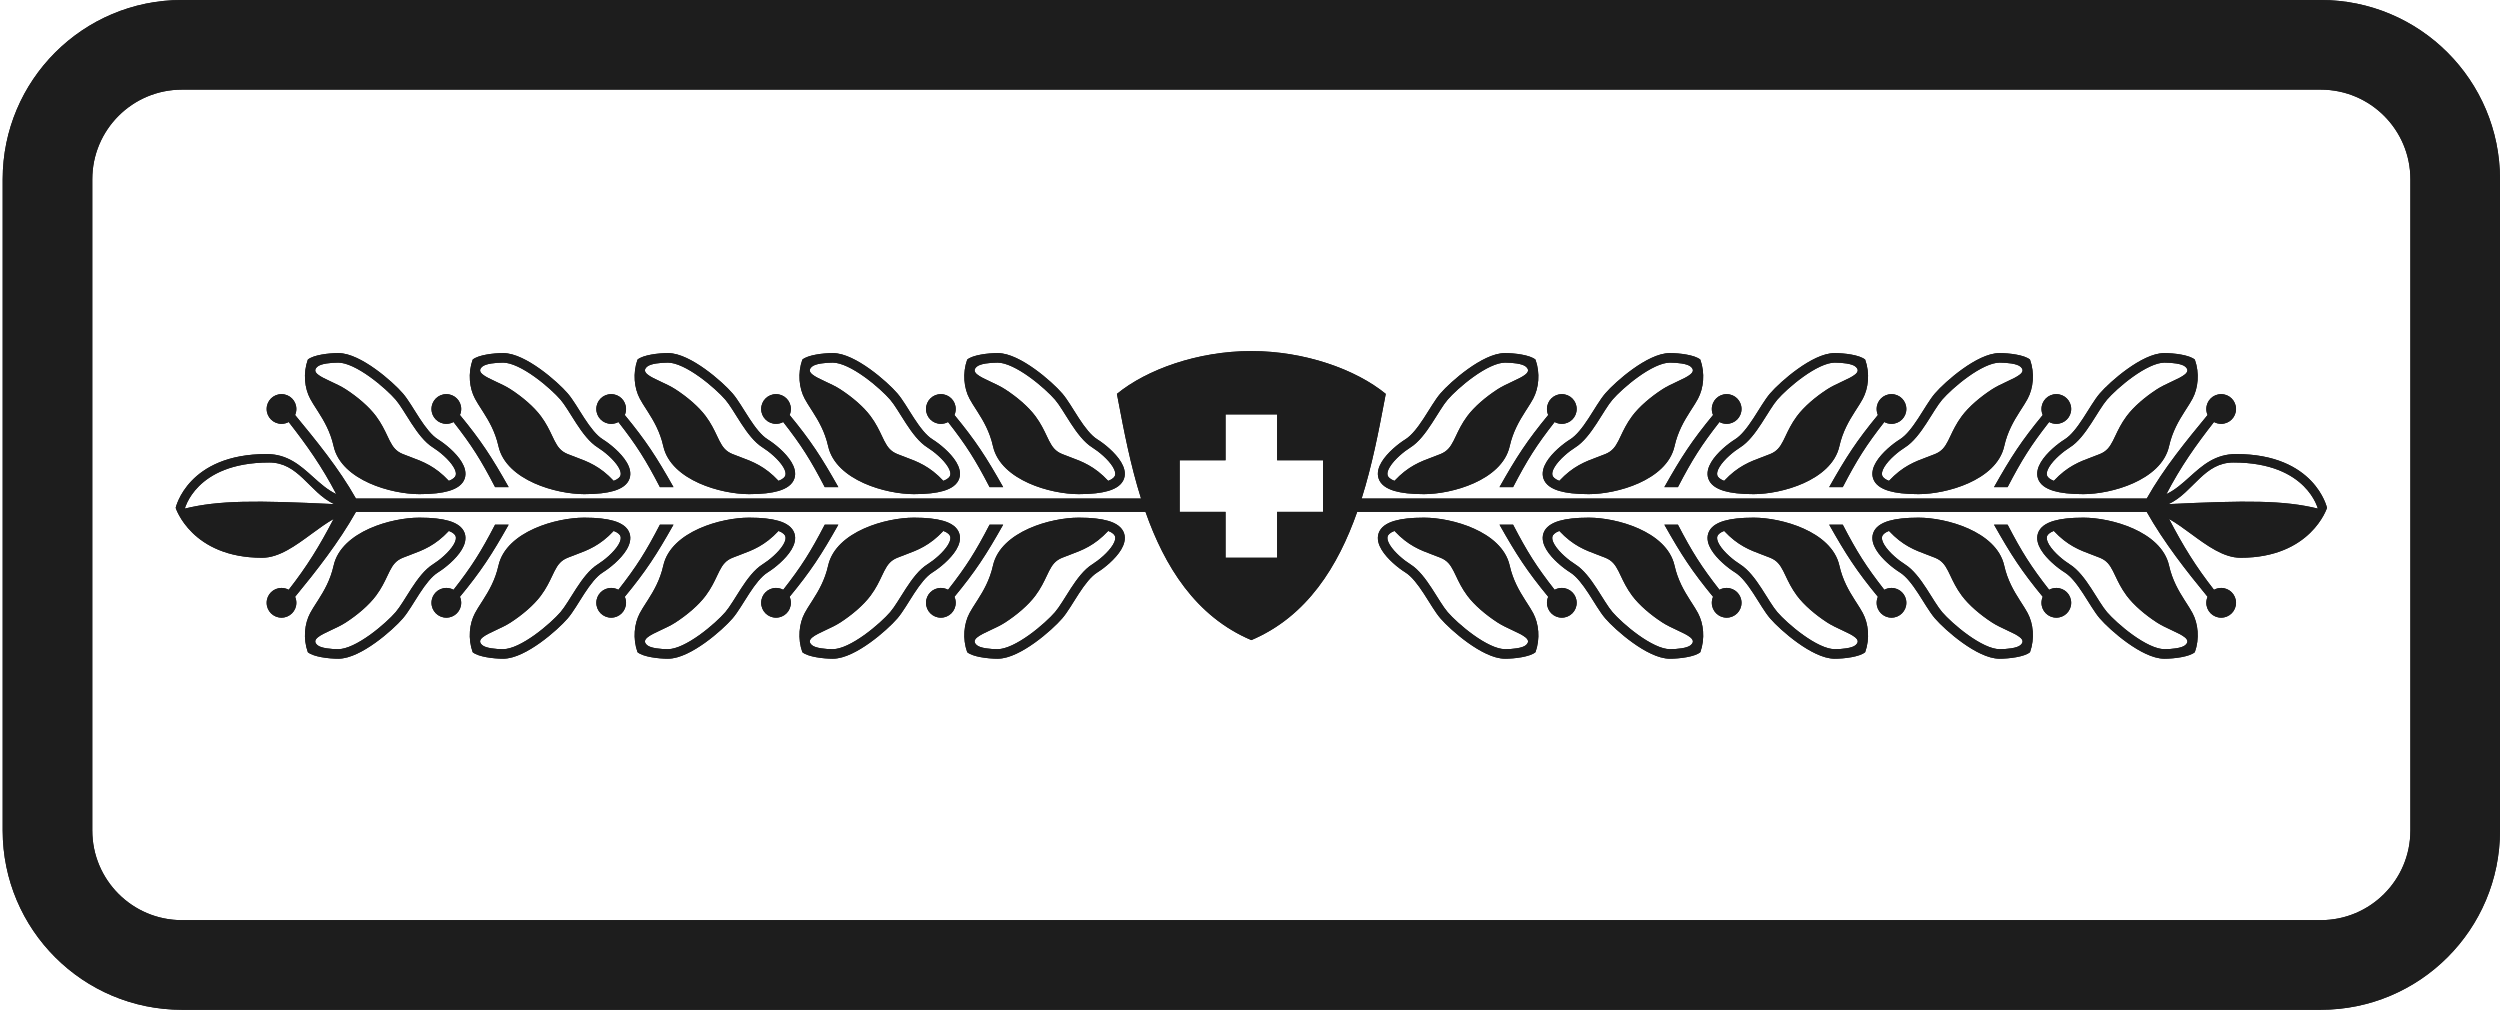 <svg width="307" height="124" viewBox="0 0 307 124" fill="none" xmlns="http://www.w3.org/2000/svg">
<path fill-rule="evenodd" clip-rule="evenodd" d="M284.989 11.006H22.34C16.261 11.006 11.334 15.933 11.334 22.012V101.988C11.334 108.067 16.261 112.994 22.34 112.994H284.989C291.067 112.994 295.995 108.067 295.995 101.988V22.012C295.995 15.933 291.067 11.006 284.989 11.006ZM22.34 0C10.183 0 0.328 9.855 0.328 22.012V101.988C0.328 114.145 10.183 124 22.34 124H284.989C297.146 124 307.001 114.145 307.001 101.988V22.012C307.001 9.855 297.146 0 284.989 0H22.34Z" fill="#1D1D1D"/>
<path fill-rule="evenodd" clip-rule="evenodd" d="M265.789 43.358C265.056 43.358 264.268 43.605 263.51 43.957C262.744 44.313 261.966 44.796 261.239 45.316C259.79 46.352 258.493 47.571 257.853 48.315C257.521 48.701 257.187 49.197 256.854 49.716C256.716 49.931 256.58 50.147 256.444 50.365C256.442 50.369 256.439 50.372 256.437 50.376C256.436 50.378 256.435 50.38 256.434 50.381L256.431 50.385L256.431 50.386C256.23 50.706 256.027 51.03 255.81 51.361C255.073 52.49 254.324 53.473 253.535 53.963C252.716 54.471 251.33 55.575 250.627 56.749C250.277 57.331 250.022 58.057 250.266 58.77C250.517 59.502 251.211 59.994 252.22 60.289C253.085 60.542 254.267 60.68 255.832 60.68C257.573 60.68 259.933 60.249 261.981 59.328C264.01 58.414 265.878 56.948 266.36 54.791C266.76 53.006 267.538 51.683 268.256 50.556C268.326 50.446 268.395 50.337 268.465 50.23L268.467 50.226C268.749 49.788 269.023 49.362 269.237 48.96C269.932 47.659 270.125 45.839 269.527 44.162C268.853 43.585 266.941 43.358 265.789 43.358ZM261.92 46.268C260.538 47.256 259.312 48.414 258.741 49.078C258.467 49.396 258.17 49.831 257.839 50.347C257.711 50.547 257.576 50.763 257.435 50.987L257.435 50.988C257.434 50.989 257.433 50.99 257.433 50.991C257.225 51.322 257.007 51.669 256.79 52.001C256.06 53.118 255.188 54.314 254.152 54.957C253.404 55.421 252.196 56.406 251.63 57.35C251.345 57.827 251.297 58.167 251.373 58.392C251.433 58.567 251.625 58.824 252.209 59.051C253.893 57.25 255.374 56.698 256.887 56.134L256.889 56.133C257.213 56.012 257.54 55.891 257.87 55.756C258.69 55.421 259.077 54.903 259.472 54.13C259.565 53.95 259.659 53.751 259.759 53.538L259.76 53.537C260.089 52.842 260.492 51.991 261.149 51.107C262.026 49.929 263.432 48.739 264.872 47.805C265.411 47.455 266.064 47.151 266.673 46.867C268.022 46.239 269.152 45.713 268.342 45.019C267.92 44.657 266.719 44.529 265.789 44.529C265.299 44.529 264.69 44.7 264.003 45.019C263.324 45.334 262.609 45.775 261.92 46.268Z" fill="#1D1D1D"/>
<path fill-rule="evenodd" clip-rule="evenodd" d="M265.789 80.889C265.056 80.889 264.268 80.642 263.51 80.29C262.744 79.935 261.966 79.451 261.239 78.932C259.79 77.896 258.493 76.677 257.853 75.933C257.521 75.547 257.187 75.051 256.854 74.532C256.712 74.311 256.573 74.089 256.433 73.866L256.431 73.863C256.231 73.542 256.027 73.218 255.81 72.886C255.073 71.757 254.324 70.775 253.535 70.285C252.716 69.776 251.33 68.672 250.627 67.499C250.277 66.916 250.022 66.191 250.266 65.477C250.517 64.745 251.211 64.254 252.22 63.959C253.085 63.706 254.267 63.568 255.832 63.568C257.573 63.568 259.933 63.998 261.981 64.92C264.01 65.834 265.878 67.3 266.36 69.457C266.76 71.242 267.538 72.565 268.256 73.692C268.326 73.801 268.395 73.91 268.465 74.018C268.747 74.457 269.022 74.884 269.237 75.288C269.932 76.588 270.125 78.408 269.527 80.086C268.853 80.663 266.941 80.889 265.789 80.889ZM261.92 77.98C260.538 76.991 259.312 75.834 258.741 75.17C258.467 74.851 258.17 74.416 257.839 73.9C257.711 73.701 257.576 73.484 257.435 73.261L257.435 73.259L257.433 73.257C257.225 72.926 257.008 72.579 256.79 72.246C256.06 71.129 255.188 69.934 254.152 69.291C253.404 68.826 252.196 67.842 251.63 66.897C251.345 66.421 251.297 66.08 251.373 65.856C251.433 65.68 251.625 65.423 252.209 65.196C253.893 66.997 255.374 67.549 256.887 68.114C257.212 68.235 257.539 68.357 257.87 68.492C258.69 68.827 259.077 69.344 259.472 70.118C259.565 70.298 259.659 70.496 259.759 70.709L259.76 70.71C260.089 71.406 260.492 72.256 261.149 73.14C262.026 74.318 263.432 75.508 264.872 76.442C265.411 76.792 266.064 77.097 266.673 77.38C268.022 78.008 269.152 78.535 268.342 79.229C267.92 79.59 266.719 79.719 265.789 79.719C265.299 79.719 264.69 79.548 264.003 79.229C263.324 78.913 262.609 78.472 261.92 77.98Z" fill="#1D1D1D"/>
<path d="M254.343 74.024C254.343 73.016 253.526 72.199 252.518 72.199C252.197 72.199 251.896 72.282 251.634 72.427C249.393 69.557 248.284 67.798 246.533 64.429H244.867C246.968 68.157 248.251 70.127 250.849 73.285C250.749 73.511 250.693 73.761 250.693 74.024C250.693 75.032 251.51 75.849 252.518 75.849C253.526 75.849 254.343 75.032 254.343 74.024Z" fill="#1D1D1D"/>
<path d="M254.343 50.224C254.343 51.231 253.526 52.048 252.518 52.048C252.197 52.048 251.896 51.966 251.634 51.821C249.393 54.69 248.284 56.449 246.533 59.819H244.867C246.968 56.091 248.251 54.121 250.849 50.963C250.749 50.737 250.693 50.487 250.693 50.224C250.693 49.216 251.51 48.399 252.518 48.399C253.526 48.399 254.343 49.216 254.343 50.224Z" fill="#1D1D1D"/>
<path fill-rule="evenodd" clip-rule="evenodd" d="M245.547 43.358C244.814 43.358 244.026 43.605 243.268 43.957C242.502 44.313 241.724 44.796 240.997 45.316C239.548 46.352 238.251 47.571 237.611 48.315C237.279 48.701 236.944 49.197 236.612 49.716C236.47 49.937 236.331 50.159 236.191 50.382C236.19 50.383 236.19 50.384 236.189 50.385C236.188 50.387 236.187 50.389 236.185 50.391C235.986 50.709 235.784 51.032 235.568 51.361C234.831 52.49 234.082 53.473 233.293 53.963C232.473 54.471 231.088 55.575 230.384 56.749C230.035 57.331 229.78 58.057 230.024 58.77C230.274 59.502 230.969 59.994 231.978 60.289C232.843 60.542 234.024 60.68 235.59 60.68C237.331 60.68 239.691 60.249 241.739 59.328C243.767 58.414 245.636 56.948 246.118 54.791C246.518 53.006 247.295 51.683 248.014 50.556C248.083 50.447 248.152 50.34 248.221 50.233L248.223 50.23C248.505 49.791 248.78 49.364 248.995 48.96C249.69 47.659 249.882 45.839 249.285 44.162C248.611 43.585 246.699 43.358 245.547 43.358ZM241.678 46.268C240.295 47.256 239.07 48.414 238.498 49.078C238.225 49.396 237.928 49.831 237.597 50.347C237.469 50.547 237.333 50.763 237.193 50.987L237.192 50.988L237.191 50.99C236.983 51.321 236.766 51.668 236.548 52.001C235.818 53.118 234.946 54.314 233.91 54.957C233.162 55.421 231.954 56.406 231.388 57.35C231.103 57.827 231.054 58.167 231.131 58.392C231.191 58.567 231.382 58.824 231.966 59.051C233.651 57.25 235.131 56.698 236.644 56.134L236.645 56.134C236.97 56.013 237.297 55.891 237.627 55.756C238.448 55.421 238.835 54.903 239.23 54.13C239.322 53.95 239.416 53.752 239.516 53.54L239.518 53.537C239.847 52.842 240.249 51.991 240.907 51.107C241.784 49.929 243.19 48.739 244.629 47.805C245.169 47.455 245.822 47.151 246.431 46.867C247.779 46.239 248.91 45.713 248.1 45.019C247.678 44.657 246.477 44.529 245.547 44.529C245.057 44.529 244.448 44.7 243.761 45.019C243.081 45.334 242.367 45.775 241.678 46.268Z" fill="#1D1D1D"/>
<path fill-rule="evenodd" clip-rule="evenodd" d="M245.547 80.889C244.814 80.889 244.026 80.642 243.268 80.29C242.502 79.935 241.724 79.451 240.997 78.932C239.548 77.896 238.251 76.677 237.611 75.933C237.279 75.547 236.944 75.051 236.612 74.532C236.537 74.416 236.464 74.299 236.39 74.183C236.324 74.078 236.258 73.973 236.192 73.867C236.192 73.866 236.191 73.865 236.19 73.864L236.189 73.863C236.188 73.861 236.187 73.859 236.186 73.857L236.185 73.856C235.986 73.538 235.784 73.216 235.568 72.886C234.831 71.757 234.082 70.775 233.293 70.285C232.473 69.776 231.088 68.672 230.384 67.499C230.035 66.916 229.78 66.191 230.024 65.477C230.274 64.745 230.969 64.254 231.978 63.959C232.843 63.706 234.024 63.568 235.59 63.568C237.331 63.568 239.691 63.998 241.739 64.92C243.767 65.834 245.636 67.3 246.118 69.457C246.518 71.242 247.295 72.565 248.014 73.692C248.041 73.734 248.068 73.776 248.095 73.819C248.115 73.85 248.135 73.882 248.156 73.914C248.178 73.949 248.2 73.983 248.223 74.018C248.505 74.457 248.78 74.884 248.995 75.288C249.69 76.588 249.882 78.408 249.285 80.086C248.611 80.663 246.699 80.889 245.547 80.889ZM241.678 77.98C240.295 76.991 239.07 75.834 238.498 75.17C238.225 74.851 237.928 74.416 237.597 73.9C237.554 73.833 237.51 73.764 237.466 73.694C237.423 73.626 237.379 73.557 237.335 73.486C237.288 73.412 237.241 73.337 237.193 73.261L237.192 73.259C236.984 72.927 236.766 72.58 236.548 72.246C235.818 71.129 234.946 69.934 233.91 69.291C233.162 68.826 231.954 67.842 231.388 66.897C231.103 66.421 231.054 66.08 231.131 65.856C231.191 65.68 231.382 65.423 231.966 65.196C233.651 66.997 235.131 67.549 236.644 68.114C236.97 68.235 237.297 68.357 237.627 68.492C238.448 68.827 238.835 69.344 239.23 70.118C239.323 70.298 239.417 70.497 239.518 70.71C239.847 71.406 240.249 72.256 240.907 73.14C241.784 74.318 243.19 75.508 244.629 76.442C245.169 76.792 245.822 77.097 246.431 77.38C247.779 78.008 248.91 78.535 248.1 79.229C247.678 79.59 246.477 79.719 245.547 79.719C245.057 79.719 244.448 79.548 243.761 79.229C243.081 78.913 242.367 78.472 241.678 77.98Z" fill="#1D1D1D"/>
<path fill-rule="evenodd" clip-rule="evenodd" d="M184.821 80.889C184.087 80.889 183.299 80.642 182.541 80.29C181.775 79.935 180.997 79.451 180.27 78.932C178.821 77.896 177.524 76.677 176.885 75.933C176.552 75.547 176.218 75.051 175.885 74.532C175.743 74.31 175.604 74.088 175.464 73.864L175.463 73.863C175.461 73.861 175.46 73.859 175.459 73.857L175.458 73.856C175.259 73.538 175.057 73.216 174.842 72.886C174.104 71.757 173.355 70.775 172.566 70.285C171.747 69.776 170.361 68.672 169.658 67.499C169.308 66.916 169.053 66.191 169.297 65.477C169.548 64.745 170.242 64.254 171.252 63.959C172.116 63.706 173.298 63.568 174.863 63.568C176.604 63.568 178.965 63.998 181.012 64.92C183.041 65.834 184.909 67.3 185.392 69.457C185.791 71.242 186.569 72.565 187.287 73.692C187.357 73.801 187.427 73.91 187.496 74.018C187.778 74.457 188.053 74.884 188.269 75.288C188.963 76.588 189.156 78.408 188.558 80.086C187.884 80.663 185.972 80.889 184.821 80.889ZM180.951 77.98C179.569 76.991 178.343 75.834 177.772 75.17C177.498 74.851 177.201 74.416 176.87 73.9C176.743 73.701 176.607 73.486 176.468 73.263L176.467 73.261C176.258 72.928 176.039 72.58 175.821 72.246C175.091 71.129 174.219 69.934 173.183 69.291C172.435 68.826 171.228 67.842 170.662 66.897C170.376 66.421 170.328 66.08 170.404 65.856C170.465 65.68 170.656 65.423 171.24 65.196C172.924 66.997 174.405 67.549 175.918 68.114C176.243 68.235 176.57 68.357 176.901 68.492C177.721 68.827 178.108 69.344 178.503 70.118C178.596 70.297 178.689 70.496 178.79 70.708L178.791 70.71C179.12 71.406 179.523 72.256 180.18 73.14C181.057 74.318 182.463 75.508 183.903 76.442C184.442 76.792 185.095 77.097 185.704 77.38C187.053 78.008 188.183 78.535 187.373 79.229C186.951 79.59 185.75 79.719 184.821 79.719C184.33 79.719 183.721 79.548 183.034 79.229C182.355 78.913 181.64 78.472 180.951 77.98Z" fill="#1D1D1D"/>
<path fill-rule="evenodd" clip-rule="evenodd" d="M184.821 43.358C184.087 43.358 183.299 43.605 182.541 43.957C181.775 44.313 180.997 44.796 180.27 45.316C178.821 46.352 177.524 47.571 176.885 48.315C176.552 48.701 176.218 49.197 175.885 49.716C175.746 49.934 175.609 50.152 175.471 50.372C175.469 50.374 175.468 50.376 175.467 50.378L175.464 50.383L175.463 50.385C175.461 50.387 175.46 50.389 175.458 50.391C175.259 50.709 175.057 51.032 174.842 51.361C174.104 52.49 173.355 53.473 172.566 53.963C171.747 54.471 170.361 55.575 169.658 56.749C169.308 57.331 169.053 58.057 169.297 58.77C169.548 59.502 170.242 59.994 171.252 60.289C172.116 60.542 173.298 60.68 174.863 60.68C176.604 60.68 178.965 60.249 181.012 59.328C183.041 58.414 184.909 56.948 185.392 54.791C185.791 53.006 186.569 51.683 187.287 50.556C187.323 50.499 187.359 50.443 187.395 50.386C187.429 50.334 187.463 50.282 187.496 50.23C187.778 49.791 188.053 49.364 188.269 48.96C188.963 47.659 189.156 45.839 188.558 44.162C187.884 43.585 185.972 43.358 184.821 43.358ZM180.951 46.268C179.569 47.256 178.343 48.414 177.772 49.078C177.498 49.396 177.201 49.831 176.87 50.347C176.742 50.547 176.607 50.763 176.467 50.987C176.258 51.319 176.039 51.667 175.821 52.001C175.091 53.118 174.219 54.314 173.183 54.957C172.435 55.421 171.228 56.406 170.662 57.35C170.376 57.827 170.328 58.167 170.404 58.392C170.465 58.567 170.656 58.824 171.24 59.051C172.924 57.25 174.405 56.698 175.918 56.134C176.243 56.013 176.57 55.891 176.901 55.756C177.721 55.421 178.108 54.903 178.503 54.13C178.595 53.95 178.689 53.753 178.789 53.541C178.79 53.54 178.79 53.538 178.791 53.537C179.12 52.842 179.523 51.991 180.18 51.107C181.057 49.929 182.463 48.739 183.903 47.805C184.442 47.455 185.095 47.151 185.704 46.867C187.053 46.239 188.183 45.713 187.373 45.019C186.951 44.657 185.75 44.529 184.821 44.529C184.33 44.529 183.721 44.7 183.034 45.019C182.355 45.334 181.64 45.775 180.951 46.268Z" fill="#1D1D1D"/>
<path d="M193.616 50.224C193.616 51.231 192.799 52.048 191.791 52.048C191.471 52.048 191.169 51.966 190.908 51.821C188.666 54.69 187.557 56.449 185.806 59.819H184.14C186.241 56.091 187.524 54.121 190.122 50.963C190.022 50.737 189.967 50.487 189.967 50.224C189.967 49.216 190.783 48.399 191.791 48.399C192.799 48.399 193.616 49.216 193.616 50.224Z" fill="#1D1D1D"/>
<path d="M193.616 74.024C193.616 73.016 192.799 72.199 191.791 72.199C191.471 72.199 191.169 72.282 190.908 72.427C188.666 69.557 187.557 67.798 185.806 64.429H184.14C186.241 68.157 187.524 70.127 190.122 73.285C190.022 73.511 189.967 73.761 189.967 74.024C189.967 75.032 190.783 75.849 191.791 75.849C192.799 75.849 193.616 75.032 193.616 74.024Z" fill="#1D1D1D"/>
<path fill-rule="evenodd" clip-rule="evenodd" d="M205.063 80.889C204.329 80.889 203.541 80.642 202.783 80.29C202.018 79.935 201.239 79.451 200.513 78.932C199.064 77.896 197.767 76.677 197.127 75.933C196.795 75.547 196.46 75.051 196.127 74.532C195.986 74.311 195.847 74.089 195.707 73.866L195.705 73.863L195.703 73.86C195.503 73.541 195.3 73.217 195.084 72.886C194.346 71.757 193.597 70.775 192.808 70.285C191.989 69.776 190.603 68.672 189.9 67.499C189.551 66.916 189.295 66.191 189.539 65.477C189.79 64.745 190.484 64.254 191.494 63.959C192.359 63.706 193.54 63.568 195.105 63.568C196.846 63.568 199.207 63.998 201.254 64.92C203.283 65.834 205.151 67.3 205.634 69.457C206.033 71.242 206.811 72.565 207.529 73.692C207.598 73.8 207.668 73.908 207.737 74.016L207.738 74.018C208.021 74.457 208.295 74.884 208.511 75.288C209.205 76.588 209.398 78.408 208.8 80.086C208.127 80.663 206.215 80.889 205.063 80.889ZM201.193 77.98C199.811 76.991 198.586 75.834 198.014 75.17C197.74 74.851 197.443 74.416 197.113 73.9C196.985 73.701 196.849 73.484 196.709 73.261L196.707 73.259C196.499 72.927 196.281 72.58 196.064 72.246C195.334 71.129 194.461 69.934 193.425 69.291C192.677 68.826 191.47 67.842 190.904 66.897C190.618 66.421 190.57 66.08 190.647 65.856C190.707 65.68 190.898 65.423 191.482 65.196C193.167 66.997 194.647 67.549 196.16 68.114C196.485 68.235 196.812 68.357 197.143 68.492C197.963 68.827 198.35 69.344 198.746 70.118C198.838 70.298 198.932 70.497 199.033 70.71C199.363 71.406 199.765 72.256 200.423 73.14C201.299 74.318 202.705 75.508 204.145 76.442C204.684 76.792 205.338 77.097 205.946 77.38C207.295 78.008 208.425 78.535 207.615 79.229C207.193 79.59 205.992 79.719 205.063 79.719C204.572 79.719 203.963 79.548 203.276 79.229C202.597 78.913 201.882 78.472 201.193 77.98Z" fill="#1D1D1D"/>
<path fill-rule="evenodd" clip-rule="evenodd" d="M205.063 43.358C204.329 43.358 203.541 43.605 202.783 43.957C202.018 44.313 201.239 44.796 200.513 45.316C199.064 46.352 197.767 47.571 197.127 48.315C196.795 48.701 196.46 49.197 196.127 49.716C195.986 49.937 195.846 50.159 195.706 50.383L195.705 50.385L195.703 50.387L195.701 50.392C195.501 50.71 195.299 51.032 195.084 51.361C194.346 52.49 193.597 53.473 192.808 53.963C191.989 54.471 190.603 55.575 189.9 56.749C189.551 57.331 189.295 58.057 189.539 58.77C189.79 59.502 190.484 59.994 191.494 60.289C192.359 60.542 193.54 60.68 195.105 60.68C196.846 60.68 199.207 60.249 201.254 59.328C203.283 58.414 205.151 56.948 205.634 54.791C206.033 53.006 206.811 51.683 207.529 50.556C207.599 50.446 207.669 50.337 207.738 50.23C208.021 49.791 208.295 49.364 208.511 48.96C209.205 47.659 209.398 45.839 208.8 44.162C208.127 43.585 206.215 43.358 205.063 43.358ZM201.193 46.268C199.811 47.256 198.586 48.414 198.014 49.078C197.74 49.396 197.443 49.831 197.113 50.347C196.985 50.547 196.849 50.763 196.709 50.987C196.708 50.988 196.708 50.988 196.707 50.989C196.499 51.321 196.281 51.668 196.064 52.001C195.334 53.118 194.461 54.314 193.425 54.957C192.677 55.421 191.47 56.406 190.904 57.35C190.618 57.827 190.57 58.167 190.647 58.392C190.707 58.567 190.898 58.824 191.482 59.051C193.167 57.25 194.647 56.698 196.16 56.134C196.485 56.013 196.812 55.891 197.143 55.756C197.963 55.421 198.35 54.903 198.746 54.13C198.838 53.95 198.931 53.753 199.031 53.541C199.032 53.54 199.033 53.538 199.033 53.537C199.363 52.842 199.765 51.991 200.423 51.107C201.299 49.929 202.705 48.739 204.145 47.805C204.684 47.455 205.338 47.151 205.946 46.867C207.295 46.239 208.425 45.713 207.615 45.019C207.193 44.657 205.992 44.529 205.063 44.529C204.572 44.529 203.963 44.7 203.276 45.019C202.597 45.334 201.882 45.775 201.193 46.268Z" fill="#1D1D1D"/>
<path fill-rule="evenodd" clip-rule="evenodd" d="M225.305 43.358C224.571 43.358 223.783 43.605 223.026 43.957C222.26 44.313 221.481 44.796 220.755 45.316C219.306 46.352 218.009 47.571 217.369 48.315C217.037 48.701 216.702 49.197 216.369 49.716C216.229 49.935 216.091 50.155 215.952 50.376C215.952 50.377 215.951 50.378 215.95 50.379L215.949 50.381L215.947 50.385C215.746 50.705 215.543 51.029 215.326 51.361C214.588 52.49 213.84 53.473 213.05 53.963C212.231 54.471 210.846 55.575 210.142 56.749C209.793 57.331 209.538 58.057 209.782 58.77C210.032 59.502 210.726 59.994 211.736 60.289C212.601 60.542 213.782 60.68 215.347 60.68C217.088 60.68 219.449 60.249 221.497 59.328C223.525 58.414 225.394 56.948 225.876 54.791C226.275 53.006 227.053 51.683 227.771 50.556C227.841 50.446 227.911 50.337 227.98 50.23C228.263 49.791 228.538 49.364 228.753 48.96C229.447 47.659 229.64 45.839 229.043 44.162C228.369 43.585 226.457 43.358 225.305 43.358ZM221.436 46.268C220.053 47.256 218.828 48.414 218.256 49.078C217.982 49.396 217.686 49.831 217.355 50.347C217.228 50.546 217.093 50.761 216.954 50.983L216.953 50.984L216.951 50.987L216.95 50.988C216.949 50.99 216.948 50.992 216.947 50.993C216.946 50.995 216.944 50.997 216.943 50.999C216.737 51.328 216.521 51.672 216.306 52.001C215.576 53.118 214.704 54.314 213.668 54.957C212.92 55.421 211.712 56.406 211.146 57.35C210.861 57.827 210.812 58.167 210.889 58.392C210.949 58.567 211.14 58.824 211.724 59.051C213.409 57.25 214.889 56.698 216.402 56.134C216.727 56.013 217.054 55.891 217.385 55.756C218.206 55.421 218.592 54.903 218.988 54.13C219.08 53.949 219.174 53.75 219.275 53.537C219.605 52.842 220.007 51.991 220.665 51.107C221.541 49.929 222.947 48.739 224.387 47.805C224.927 47.455 225.58 47.151 226.189 46.867C227.537 46.239 228.667 45.713 227.857 45.019C227.435 44.657 226.234 44.529 225.305 44.529C224.815 44.529 224.206 44.7 223.518 45.019C222.839 45.334 222.125 45.775 221.436 46.268Z" fill="#1D1D1D"/>
<path fill-rule="evenodd" clip-rule="evenodd" d="M225.305 80.889C224.571 80.889 223.783 80.642 223.026 80.29C222.26 79.935 221.481 79.451 220.755 78.932C219.306 77.896 218.009 76.677 217.369 75.933C217.037 75.547 216.702 75.051 216.369 74.532C216.231 74.315 216.095 74.098 215.958 73.879C215.956 73.877 215.954 73.874 215.952 73.871C215.951 73.869 215.95 73.867 215.949 73.866L215.947 73.863C215.746 73.542 215.543 73.218 215.326 72.886C214.588 71.757 213.84 70.775 213.05 70.285C212.231 69.776 210.846 68.672 210.142 67.499C209.793 66.916 209.538 66.191 209.782 65.477C210.032 64.745 210.726 64.254 211.736 63.959C212.601 63.706 213.782 63.568 215.347 63.568C217.088 63.568 219.449 63.998 221.497 64.92C223.525 65.834 225.394 67.3 225.876 69.457C226.275 71.242 227.053 72.565 227.771 73.692C227.841 73.801 227.911 73.91 227.98 74.018C228.263 74.457 228.538 74.884 228.753 75.288C229.447 76.588 229.64 78.408 229.043 80.086C228.369 80.663 226.457 80.889 225.305 80.889ZM221.436 77.98C220.053 76.991 218.828 75.834 218.256 75.17C217.982 74.851 217.686 74.416 217.355 73.9C217.227 73.701 217.092 73.486 216.952 73.263L216.951 73.261L216.95 73.259C216.949 73.258 216.948 73.257 216.947 73.255C216.947 73.254 216.946 73.253 216.946 73.252C216.739 72.922 216.522 72.577 216.306 72.246C215.576 71.129 214.704 69.934 213.668 69.291C212.92 68.826 211.712 67.842 211.146 66.897C210.861 66.421 210.812 66.08 210.889 65.856C210.949 65.68 211.14 65.423 211.724 65.196C213.409 66.997 214.889 67.549 216.402 68.114C216.727 68.235 217.054 68.357 217.385 68.492C218.206 68.827 218.592 69.344 218.988 70.118C219.08 70.298 219.175 70.497 219.275 70.71C219.605 71.406 220.007 72.256 220.665 73.14C221.541 74.318 222.947 75.508 224.387 76.442C224.927 76.792 225.58 77.097 226.189 77.38C227.537 78.008 228.667 78.535 227.857 79.229C227.435 79.59 226.234 79.719 225.305 79.719C224.815 79.719 224.206 79.548 223.518 79.229C222.839 78.913 222.125 78.472 221.436 77.98Z" fill="#1D1D1D"/>
<path d="M213.858 74.024C213.858 73.016 213.041 72.199 212.033 72.199C211.713 72.199 211.412 72.282 211.15 72.427C208.909 69.557 207.799 67.798 206.048 64.429H204.383C206.484 68.157 207.766 70.127 210.365 73.285C210.264 73.511 210.209 73.761 210.209 74.024C210.209 75.032 211.026 75.849 212.033 75.849C213.041 75.849 213.858 75.032 213.858 74.024Z" fill="#1D1D1D"/>
<path d="M213.858 50.224C213.858 51.231 213.041 52.048 212.033 52.048C211.713 52.048 211.412 51.966 211.15 51.821C208.909 54.69 207.799 56.449 206.048 59.819H204.383C206.484 56.091 207.766 54.121 210.365 50.963C210.264 50.737 210.209 50.487 210.209 50.224C210.209 49.216 211.026 48.399 212.033 48.399C213.041 48.399 213.858 49.216 213.858 50.224Z" fill="#1D1D1D"/>
<path d="M234.1 50.224C234.1 51.231 233.283 52.048 232.276 52.048C231.955 52.048 231.654 51.966 231.392 51.821C229.151 54.69 228.041 56.449 226.29 59.819H224.625C226.726 56.091 228.008 54.121 230.607 50.963C230.507 50.737 230.451 50.487 230.451 50.224C230.451 49.216 231.268 48.399 232.276 48.399C233.283 48.399 234.1 49.216 234.1 50.224Z" fill="#1D1D1D"/>
<path d="M234.1 74.024C234.1 73.016 233.283 72.199 232.276 72.199C231.955 72.199 231.654 72.282 231.392 72.427C229.151 69.557 228.041 67.798 226.29 64.429H224.625C226.726 68.157 228.008 70.127 230.607 73.285C230.507 73.511 230.451 73.761 230.451 74.024C230.451 75.032 231.268 75.849 232.276 75.849C233.283 75.849 234.1 75.032 234.1 74.024Z" fill="#1D1D1D"/>
<path fill-rule="evenodd" clip-rule="evenodd" d="M41.539 43.358C42.273 43.358 43.061 43.605 43.819 43.957C44.584 44.313 45.363 44.796 46.089 45.316C47.538 46.352 48.835 47.571 49.475 48.315C49.807 48.701 50.142 49.197 50.475 49.716C50.617 49.938 50.757 50.161 50.897 50.385C51.098 50.705 51.301 51.029 51.518 51.361C52.256 52.49 53.005 53.473 53.794 53.963C54.613 54.471 55.999 55.575 56.702 56.749C57.051 57.331 57.307 58.057 57.063 58.77C56.812 59.502 56.118 59.994 55.108 60.289C54.243 60.542 53.062 60.68 51.497 60.68C49.756 60.68 47.395 60.249 45.348 59.328C43.319 58.414 41.451 56.948 40.968 54.791C40.569 53.006 39.791 51.683 39.073 50.556C39.005 50.449 38.937 50.343 38.869 50.238L38.868 50.237L38.866 50.233L38.864 50.23C38.581 49.791 38.307 49.364 38.091 48.96C37.397 47.659 37.204 45.839 37.802 44.162C38.475 43.585 40.388 43.358 41.539 43.358ZM45.409 46.268C46.791 47.256 48.017 48.414 48.588 49.078C48.862 49.396 49.159 49.831 49.489 50.347C49.617 50.547 49.753 50.763 49.893 50.987L49.894 50.988L49.895 50.989C50.103 51.321 50.321 51.668 50.538 52.001C51.268 53.118 52.141 54.314 53.177 54.957C53.925 55.421 55.132 56.406 55.698 57.35C55.984 57.827 56.032 58.167 55.955 58.392C55.895 58.567 55.704 58.824 55.12 59.051C53.435 57.25 51.955 56.698 50.442 56.134L50.441 56.134C50.116 56.012 49.789 55.891 49.459 55.756C48.639 55.421 48.252 54.903 47.856 54.13C47.764 53.949 47.67 53.75 47.569 53.537C47.239 52.842 46.837 51.991 46.179 51.107C45.303 49.929 43.897 48.739 42.457 47.805C41.918 47.455 41.264 47.151 40.656 46.867C39.307 46.239 38.177 45.713 38.987 45.019C39.409 44.657 40.61 44.529 41.539 44.529C42.03 44.529 42.639 44.7 43.326 45.019C44.005 45.334 44.72 45.775 45.409 46.268Z" fill="#1D1D1D"/>
<path fill-rule="evenodd" clip-rule="evenodd" d="M41.539 80.889C42.273 80.889 43.061 80.642 43.819 80.29C44.584 79.935 45.363 79.451 46.089 78.932C47.538 77.896 48.835 76.677 49.475 75.933C49.807 75.547 50.142 75.051 50.475 74.532C50.617 74.31 50.757 74.087 50.897 73.863L50.898 73.861L50.899 73.86C51.099 73.54 51.302 73.217 51.518 72.886C52.256 71.757 53.005 70.775 53.794 70.285C54.613 69.776 55.999 68.672 56.702 67.499C57.051 66.916 57.307 66.191 57.063 65.477C56.812 64.745 56.118 64.254 55.108 63.959C54.243 63.706 53.062 63.568 51.497 63.568C49.756 63.568 47.395 63.998 45.348 64.92C43.319 65.834 41.451 67.3 40.968 69.457C40.569 71.242 39.791 72.565 39.073 73.692C39.003 73.801 38.933 73.91 38.864 74.018C38.581 74.457 38.307 74.884 38.091 75.288C37.397 76.588 37.204 78.408 37.802 80.086C38.475 80.663 40.388 80.889 41.539 80.889ZM45.409 77.98C46.791 76.991 48.017 75.834 48.588 75.17C48.862 74.851 49.159 74.416 49.489 73.9C49.617 73.701 49.753 73.484 49.893 73.261L49.894 73.259C50.102 72.928 50.321 72.58 50.538 72.246C51.268 71.129 52.141 69.934 53.177 69.291C53.925 68.826 55.132 67.842 55.698 66.897C55.984 66.421 56.032 66.08 55.955 65.856C55.895 65.68 55.704 65.423 55.12 65.196C53.435 66.997 51.955 67.549 50.442 68.114C50.117 68.235 49.79 68.357 49.459 68.492C48.639 68.827 48.252 69.344 47.856 70.118C47.764 70.298 47.67 70.497 47.569 70.71C47.239 71.406 46.837 72.256 46.179 73.14C45.303 74.318 43.897 75.509 42.457 76.442C41.918 76.792 41.264 77.097 40.656 77.38C39.307 78.008 38.177 78.535 38.987 79.229C39.409 79.591 40.61 79.719 41.539 79.719C42.03 79.719 42.639 79.548 43.326 79.229C44.005 78.913 44.72 78.472 45.409 77.98Z" fill="#1D1D1D"/>
<path d="M52.986 74.024C52.986 73.016 53.803 72.199 54.811 72.199C55.131 72.199 55.433 72.282 55.694 72.427C57.936 69.557 59.045 67.798 60.796 64.429H62.462C60.361 68.157 59.078 70.127 56.48 73.285C56.58 73.511 56.636 73.761 56.636 74.024C56.636 75.032 55.819 75.849 54.811 75.849C53.803 75.849 52.986 75.032 52.986 74.024Z" fill="#1D1D1D"/>
<path d="M52.986 50.224C52.986 51.231 53.803 52.048 54.811 52.048C55.131 52.048 55.433 51.966 55.694 51.821C57.936 54.69 59.045 56.449 60.796 59.819H62.462C60.361 56.091 59.078 54.121 56.48 50.963C56.58 50.737 56.636 50.487 56.636 50.224C56.636 49.216 55.819 48.399 54.811 48.399C53.803 48.399 52.986 49.216 52.986 50.224Z" fill="#1D1D1D"/>
<path fill-rule="evenodd" clip-rule="evenodd" d="M61.782 43.358C62.515 43.358 63.303 43.605 64.061 43.957C64.827 44.313 65.605 44.796 66.332 45.316C67.781 46.352 69.078 47.571 69.718 48.315C70.05 48.701 70.384 49.197 70.717 49.716C70.858 49.937 70.997 50.158 71.137 50.381L71.139 50.385C71.34 50.705 71.544 51.029 71.76 51.361C72.498 52.49 73.247 53.473 74.036 53.963C74.855 54.471 76.241 55.575 76.944 56.749C77.294 57.331 77.549 58.057 77.305 58.77C77.055 59.502 76.36 59.994 75.35 60.289C74.486 60.542 73.304 60.68 71.739 60.68C69.998 60.68 67.638 60.249 65.59 59.328C63.561 58.414 61.693 56.948 61.211 54.791C60.811 53.006 60.033 51.683 59.315 50.556C59.246 50.447 59.177 50.34 59.108 50.233L59.106 50.23C58.824 49.791 58.549 49.364 58.334 48.96C57.639 47.659 57.446 45.839 58.044 44.162C58.718 43.585 60.63 43.358 61.782 43.358ZM65.651 46.268C67.033 47.256 68.259 48.414 68.831 49.078C69.104 49.396 69.401 49.831 69.732 50.347C69.86 50.547 69.995 50.763 70.136 50.987L70.136 50.988L70.137 50.989L70.138 50.991C70.346 51.322 70.563 51.669 70.781 52.001C71.511 53.118 72.383 54.314 73.419 54.957C74.167 55.421 75.374 56.406 75.941 57.35C76.226 57.827 76.274 58.167 76.198 58.392C76.138 58.567 75.946 58.824 75.362 59.051C73.678 57.25 72.197 56.698 70.684 56.134C70.359 56.013 70.032 55.891 69.701 55.756C68.881 55.421 68.494 54.903 68.099 54.13C68.006 53.949 67.912 53.75 67.811 53.537C67.482 52.842 67.079 51.991 66.422 51.107C65.545 49.929 64.139 48.739 62.699 47.805C62.16 47.455 61.507 47.151 60.898 46.867C59.549 46.239 58.419 45.713 59.229 45.019C59.651 44.657 60.852 44.529 61.782 44.529C62.272 44.529 62.881 44.7 63.568 45.019C64.247 45.334 64.962 45.775 65.651 46.268Z" fill="#1D1D1D"/>
<path fill-rule="evenodd" clip-rule="evenodd" d="M61.782 80.889C62.515 80.889 63.303 80.642 64.061 80.29C64.827 79.935 65.605 79.451 66.332 78.932C67.781 77.896 69.078 76.677 69.718 75.933C70.05 75.547 70.384 75.051 70.717 74.532C70.858 74.312 70.996 74.092 71.135 73.869L71.138 73.866L71.139 73.863C71.34 73.543 71.544 73.218 71.76 72.886C72.498 71.757 73.247 70.775 74.036 70.285C74.855 69.776 76.241 68.672 76.944 67.499C77.294 66.916 77.549 66.191 77.305 65.477C77.055 64.745 76.36 64.254 75.35 63.959C74.486 63.706 73.304 63.568 71.739 63.568C69.998 63.568 67.638 63.998 65.59 64.92C63.561 65.834 61.693 67.3 61.211 69.457C60.811 71.242 60.033 72.565 59.315 73.692C59.277 73.751 59.24 73.81 59.202 73.869C59.171 73.918 59.139 73.966 59.108 74.014C59.108 74.015 59.107 74.016 59.107 74.017L59.106 74.018C58.824 74.457 58.549 74.884 58.334 75.288C57.639 76.588 57.446 78.408 58.044 80.086C58.718 80.663 60.63 80.889 61.782 80.889ZM65.651 77.98C67.033 76.991 68.259 75.834 68.831 75.17C69.104 74.851 69.401 74.416 69.732 73.9C69.86 73.701 69.995 73.484 70.136 73.261L70.136 73.259L70.137 73.258C70.345 72.927 70.563 72.579 70.781 72.246C71.511 71.129 72.383 69.934 73.419 69.291C74.167 68.826 75.374 67.842 75.941 66.897C76.226 66.421 76.274 66.08 76.198 65.856C76.138 65.68 75.946 65.423 75.362 65.196C73.678 66.997 72.197 67.549 70.684 68.114C70.359 68.235 70.032 68.357 69.701 68.492C68.881 68.827 68.494 69.344 68.099 70.118C68.006 70.298 67.912 70.497 67.811 70.71C67.482 71.406 67.079 72.256 66.422 73.14C65.545 74.318 64.139 75.509 62.699 76.442C62.16 76.792 61.507 77.097 60.898 77.38C59.549 78.008 58.419 78.535 59.229 79.229C59.651 79.591 60.852 79.719 61.782 79.719C62.272 79.719 62.881 79.548 63.568 79.229C64.247 78.913 64.962 78.472 65.651 77.98Z" fill="#1D1D1D"/>
<path fill-rule="evenodd" clip-rule="evenodd" d="M122.508 80.889C123.242 80.889 124.03 80.642 124.788 80.29C125.553 79.935 126.332 79.451 127.058 78.932C128.507 77.896 129.804 76.677 130.444 75.933C130.776 75.547 131.111 75.051 131.444 74.532C131.585 74.312 131.723 74.091 131.862 73.869L131.865 73.865L131.866 73.863L131.867 73.861C132.067 73.542 132.271 73.218 132.487 72.886C133.225 71.757 133.974 70.775 134.763 70.285C135.582 69.776 136.968 68.672 137.671 67.499C138.02 66.916 138.276 66.191 138.032 65.477C137.781 64.745 137.087 64.254 136.077 63.959C135.212 63.706 134.031 63.568 132.466 63.568C130.725 63.568 128.364 63.998 126.317 64.92C124.288 65.834 122.42 67.3 121.937 69.457C121.538 71.242 120.76 72.565 120.042 73.692C119.972 73.801 119.903 73.909 119.833 74.017L119.833 74.018C119.55 74.457 119.276 74.884 119.06 75.288C118.366 76.588 118.173 78.408 118.771 80.086C119.444 80.663 121.356 80.889 122.508 80.889ZM126.378 77.98C127.76 76.991 128.985 75.834 129.557 75.17C129.831 74.851 130.128 74.416 130.458 73.9C130.586 73.701 130.721 73.486 130.861 73.263L130.862 73.261C131.071 72.928 131.289 72.58 131.507 72.246C132.237 71.129 133.11 69.934 134.146 69.291C134.894 68.826 136.101 67.842 136.667 66.897C136.953 66.421 137.001 66.08 136.924 65.856C136.864 65.68 136.673 65.423 136.089 65.196C134.404 66.997 132.924 67.549 131.411 68.114C131.086 68.235 130.759 68.357 130.428 68.492C129.608 68.827 129.221 69.344 128.825 70.118C128.733 70.298 128.639 70.497 128.538 70.71C128.208 71.406 127.806 72.256 127.148 73.14C126.272 74.318 124.866 75.509 123.426 76.442C122.887 76.792 122.233 77.097 121.625 77.38C120.276 78.008 119.146 78.535 119.956 79.229C120.378 79.591 121.579 79.719 122.508 79.719C122.998 79.719 123.607 79.548 124.295 79.229C124.974 78.913 125.689 78.472 126.378 77.98Z" fill="#1D1D1D"/>
<path fill-rule="evenodd" clip-rule="evenodd" d="M122.508 43.358C123.242 43.358 124.03 43.605 124.788 43.957C125.553 44.313 126.332 44.796 127.058 45.316C128.507 46.352 129.804 47.571 130.444 48.315C130.776 48.701 131.111 49.197 131.444 49.716C131.585 49.936 131.723 50.156 131.862 50.379L131.864 50.381L131.865 50.383L131.866 50.385L131.867 50.386C132.068 50.706 132.271 51.03 132.487 51.361C133.225 52.49 133.974 53.473 134.763 53.963C135.582 54.471 136.968 55.575 137.671 56.749C138.02 57.331 138.276 58.057 138.032 58.77C137.781 59.502 137.087 59.994 136.077 60.289C135.212 60.542 134.031 60.68 132.466 60.68C130.725 60.68 128.364 60.249 126.317 59.328C124.288 58.414 122.42 56.948 121.937 54.791C121.538 53.006 120.76 51.683 120.042 50.556C119.972 50.446 119.902 50.338 119.833 50.23C119.55 49.791 119.276 49.364 119.06 48.96C118.366 47.659 118.173 45.839 118.771 44.162C119.444 43.585 121.356 43.358 122.508 43.358ZM126.378 46.268C127.76 47.256 128.985 48.414 129.557 49.078C129.831 49.396 130.128 49.831 130.458 50.347C130.586 50.547 130.722 50.763 130.862 50.987C131.071 51.319 131.289 51.667 131.507 52.001C132.237 53.118 133.11 54.314 134.146 54.957C134.894 55.421 136.101 56.406 136.667 57.35C136.953 57.827 137.001 58.167 136.924 58.392C136.864 58.567 136.673 58.824 136.089 59.051C134.404 57.25 132.924 56.698 131.411 56.134L131.41 56.134C131.085 56.013 130.758 55.891 130.428 55.756C129.608 55.421 129.221 54.903 128.825 54.13C128.733 53.949 128.639 53.75 128.538 53.537C128.208 52.842 127.806 51.991 127.148 51.107C126.272 49.929 124.866 48.739 123.426 47.805C122.887 47.455 122.233 47.151 121.625 46.867C120.276 46.239 119.146 45.713 119.956 45.019C120.378 44.657 121.579 44.529 122.508 44.529C122.998 44.529 123.607 44.7 124.295 45.019C124.974 45.334 125.689 45.775 126.378 46.268Z" fill="#1D1D1D"/>
<path d="M113.713 50.224C113.713 51.231 114.53 52.048 115.537 52.048C115.858 52.048 116.159 51.966 116.421 51.821C118.662 54.69 119.772 56.449 121.523 59.819H123.188C121.087 56.091 119.805 54.121 117.206 50.963C117.307 50.737 117.362 50.487 117.362 50.224C117.362 49.216 116.545 48.399 115.537 48.399C114.53 48.399 113.713 49.216 113.713 50.224Z" fill="#1D1D1D"/>
<path d="M113.713 74.024C113.713 73.016 114.53 72.199 115.537 72.199C115.858 72.199 116.159 72.282 116.421 72.427C118.662 69.557 119.772 67.798 121.523 64.429H123.188C121.087 68.157 119.805 70.127 117.206 73.285C117.307 73.511 117.362 73.761 117.362 74.024C117.362 75.032 116.545 75.849 115.537 75.849C114.53 75.849 113.713 75.032 113.713 74.024Z" fill="#1D1D1D"/>
<path fill-rule="evenodd" clip-rule="evenodd" d="M102.266 80.889C103 80.889 103.788 80.642 104.545 80.29C105.311 79.935 106.09 79.451 106.816 78.932C108.265 77.896 109.562 76.677 110.202 75.933C110.534 75.547 110.869 75.051 111.202 74.532C111.342 74.312 111.48 74.092 111.62 73.869L111.622 73.866L111.624 73.863C111.825 73.543 112.028 73.218 112.245 72.886C112.983 71.757 113.731 70.775 114.521 70.285C115.34 69.776 116.725 68.672 117.429 67.499C117.778 66.916 118.033 66.191 117.789 65.477C117.539 64.745 116.845 64.254 115.835 63.959C114.97 63.706 113.789 63.568 112.224 63.568C110.483 63.568 108.122 63.998 106.074 64.92C104.046 65.834 102.177 67.3 101.695 69.457C101.296 71.242 100.518 72.565 99.799 73.692C99.73 73.8 99.661 73.908 99.592 74.016L99.591 74.018C99.308 74.457 99.034 74.884 98.818 75.288C98.124 76.588 97.931 78.408 98.528 80.086C99.202 80.663 101.114 80.889 102.266 80.889ZM106.135 77.98C107.518 76.991 108.743 75.834 109.315 75.17C109.589 74.851 109.885 74.416 110.216 73.9C110.344 73.701 110.48 73.484 110.62 73.261C110.829 72.928 111.047 72.58 111.265 72.246C111.995 71.129 112.867 69.934 113.903 69.291C114.651 68.826 115.859 67.842 116.425 66.897C116.71 66.421 116.759 66.08 116.682 65.856C116.622 65.68 116.431 65.423 115.847 65.196C114.162 66.997 112.682 67.549 111.169 68.114C110.844 68.235 110.517 68.357 110.186 68.492C109.365 68.827 108.979 69.344 108.583 70.118C108.491 70.298 108.396 70.497 108.295 70.71C107.966 71.406 107.564 72.256 106.906 73.14C106.029 74.318 104.623 75.509 103.184 76.442C102.644 76.792 101.991 77.097 101.382 77.38C100.034 78.008 98.904 78.535 99.714 79.229C100.136 79.591 101.337 79.719 102.266 79.719C102.756 79.719 103.365 79.548 104.052 79.229C104.732 78.913 105.446 78.472 106.135 77.98Z" fill="#1D1D1D"/>
<path fill-rule="evenodd" clip-rule="evenodd" d="M102.266 43.358C103 43.358 103.788 43.605 104.545 43.957C105.311 44.313 106.09 44.796 106.816 45.316C108.265 46.352 109.562 47.571 110.202 48.315C110.534 48.701 110.869 49.197 111.202 49.716C111.343 49.936 111.481 50.157 111.621 50.379L111.623 50.383L111.624 50.385C111.825 50.705 112.028 51.029 112.245 51.361C112.983 52.49 113.731 53.473 114.521 53.963C115.34 54.471 116.725 55.575 117.429 56.749C117.778 57.331 118.033 58.057 117.789 58.77C117.539 59.502 116.845 59.994 115.835 60.289C114.97 60.542 113.789 60.68 112.224 60.68C110.483 60.68 108.122 60.249 106.074 59.328C104.046 58.414 102.177 56.948 101.695 54.791C101.296 53.006 100.518 51.683 99.799 50.556C99.73 50.446 99.66 50.338 99.591 50.23C99.308 49.791 99.034 49.364 98.818 48.96C98.124 47.659 97.931 45.839 98.528 44.162C99.202 43.585 101.114 43.358 102.266 43.358ZM106.135 46.268C107.518 47.256 108.743 48.414 109.315 49.078C109.589 49.396 109.885 49.831 110.216 50.347C110.344 50.547 110.48 50.763 110.62 50.987C110.829 51.319 111.047 51.667 111.265 52.001C111.995 53.118 112.867 54.314 113.903 54.957C114.651 55.421 115.859 56.406 116.425 57.35C116.71 57.827 116.759 58.167 116.682 58.392C116.622 58.567 116.431 58.824 115.847 59.051C114.162 57.25 112.682 56.698 111.169 56.134C110.844 56.013 110.517 55.891 110.186 55.756C109.365 55.421 108.979 54.903 108.583 54.13C108.491 53.949 108.396 53.75 108.295 53.537C107.966 52.842 107.564 51.991 106.906 51.107C106.029 49.929 104.623 48.739 103.184 47.805C102.644 47.455 101.991 47.151 101.382 46.867C100.034 46.239 98.904 45.713 99.714 45.019C100.136 44.657 101.337 44.529 102.266 44.529C102.756 44.529 103.365 44.7 104.052 45.019C104.732 45.334 105.446 45.775 106.135 46.268Z" fill="#1D1D1D"/>
<path fill-rule="evenodd" clip-rule="evenodd" d="M82.024 43.358C82.757 43.358 83.545 43.605 84.303 43.957C85.069 44.313 85.847 44.796 86.574 45.316C88.023 46.352 89.32 47.571 89.96 48.315C90.292 48.701 90.626 49.197 90.959 49.716C91.1 49.937 91.239 50.158 91.379 50.381L91.382 50.385C91.583 50.705 91.786 51.029 92.003 51.361C92.74 52.49 93.489 53.473 94.278 53.963C95.098 54.471 96.483 55.575 97.186 56.749C97.536 57.331 97.791 58.057 97.547 58.77C97.297 59.502 96.602 59.994 95.593 60.289C94.728 60.542 93.547 60.68 91.981 60.68C90.24 60.68 87.88 60.249 85.832 59.328C83.803 58.414 81.935 56.948 81.453 54.791C81.053 53.006 80.276 51.683 79.557 50.556C79.488 50.447 79.419 50.34 79.35 50.233L79.348 50.23C79.066 49.791 78.791 49.364 78.576 48.96C77.881 47.659 77.689 45.839 78.286 44.162C78.96 43.585 80.872 43.358 82.024 43.358ZM85.893 46.268C87.276 47.256 88.501 48.414 89.073 49.078C89.346 49.396 89.643 49.831 89.974 50.347C90.101 50.546 90.237 50.762 90.376 50.984C90.377 50.985 90.377 50.986 90.378 50.987L90.379 50.988L90.379 50.99C90.588 51.321 90.805 51.668 91.023 52.001C91.753 53.118 92.625 54.314 93.661 54.957C94.409 55.421 95.617 56.406 96.183 57.35C96.468 57.827 96.517 58.167 96.44 58.392C96.38 58.567 96.189 58.824 95.605 59.051C93.92 57.25 92.44 56.698 90.927 56.134C90.601 56.013 90.274 55.891 89.944 55.756C89.123 55.421 88.736 54.903 88.341 54.13C88.248 53.949 88.154 53.75 88.053 53.537C87.724 52.842 87.322 51.991 86.664 51.107C85.787 49.929 84.381 48.739 82.942 47.805C82.402 47.455 81.749 47.151 81.14 46.867C79.791 46.239 78.662 45.713 79.471 45.019C79.893 44.657 81.094 44.529 82.024 44.529C82.514 44.529 83.123 44.7 83.81 45.019C84.49 45.334 85.204 45.775 85.893 46.268Z" fill="#1D1D1D"/>
<path fill-rule="evenodd" clip-rule="evenodd" d="M82.024 80.889C82.757 80.889 83.545 80.642 84.303 80.29C85.069 79.935 85.847 79.451 86.574 78.932C88.023 77.896 89.32 76.677 89.96 75.933C90.292 75.547 90.626 75.051 90.959 74.532C91.101 74.311 91.24 74.089 91.38 73.866C91.38 73.865 91.381 73.864 91.382 73.863C91.583 73.543 91.786 73.218 92.003 72.886C92.74 71.757 93.489 70.775 94.278 70.285C95.098 69.776 96.483 68.672 97.186 67.499C97.536 66.916 97.791 66.191 97.547 65.477C97.297 64.745 96.602 64.254 95.593 63.959C94.728 63.706 93.547 63.568 91.981 63.568C90.24 63.568 87.88 63.998 85.832 64.92C83.803 65.834 81.935 67.3 81.453 69.457C81.053 71.242 80.276 72.565 79.557 73.692C79.488 73.801 79.418 73.91 79.348 74.018C79.066 74.457 78.791 74.884 78.576 75.288C77.881 76.588 77.689 78.408 78.286 80.086C78.96 80.663 80.872 80.889 82.024 80.889ZM85.893 77.98C87.276 76.991 88.501 75.834 89.073 75.17C89.346 74.851 89.643 74.416 89.974 73.9C90.102 73.701 90.238 73.484 90.378 73.261L90.379 73.259C90.587 72.928 90.805 72.58 91.023 72.246C91.753 71.129 92.625 69.934 93.661 69.291C94.409 68.826 95.617 67.842 96.183 66.897C96.468 66.421 96.517 66.08 96.44 65.856C96.38 65.68 96.189 65.423 95.605 65.196C93.92 66.997 92.44 67.549 90.927 68.114C90.601 68.235 90.274 68.357 89.944 68.492C89.123 68.827 88.736 69.344 88.341 70.118C88.248 70.298 88.154 70.497 88.053 70.71C87.724 71.406 87.322 72.256 86.664 73.14C85.787 74.318 84.381 75.509 82.942 76.442C82.402 76.792 81.749 77.097 81.14 77.38C79.791 78.008 78.662 78.535 79.471 79.229C79.893 79.591 81.094 79.719 82.024 79.719C82.514 79.719 83.123 79.548 83.81 79.229C84.49 78.913 85.204 78.472 85.893 77.98Z" fill="#1D1D1D"/>
<path d="M93.471 74.024C93.471 73.016 94.287 72.199 95.295 72.199C95.616 72.199 95.917 72.282 96.179 72.427C98.42 69.557 99.529 67.798 101.281 64.429H102.946C100.845 68.157 99.563 70.127 96.964 73.285C97.064 73.511 97.12 73.761 97.12 74.024C97.12 75.032 96.303 75.849 95.295 75.849C94.287 75.849 93.471 75.032 93.471 74.024Z" fill="#1D1D1D"/>
<path d="M93.471 50.224C93.471 51.231 94.287 52.048 95.295 52.048C95.616 52.048 95.917 51.966 96.179 51.821C98.42 54.69 99.529 56.449 101.281 59.819H102.946C100.845 56.091 99.563 54.121 96.964 50.963C97.064 50.737 97.12 50.487 97.12 50.224C97.12 49.216 96.303 48.399 95.295 48.399C94.287 48.399 93.471 49.216 93.471 50.224Z" fill="#1D1D1D"/>
<path d="M73.228 50.224C73.228 51.231 74.045 52.048 75.053 52.048C75.374 52.048 75.675 51.966 75.937 51.821C78.178 54.69 79.287 56.449 81.038 59.819H82.704C80.603 56.091 79.32 54.121 76.722 50.963C76.822 50.737 76.878 50.487 76.878 50.224C76.878 49.216 76.061 48.399 75.053 48.399C74.045 48.399 73.228 49.216 73.228 50.224Z" fill="#1D1D1D"/>
<path d="M73.228 74.024C73.228 73.016 74.045 72.199 75.053 72.199C75.374 72.199 75.675 72.282 75.937 72.427C78.178 69.557 79.287 67.798 81.038 64.429H82.704C80.603 68.157 79.32 70.127 76.722 73.285C76.822 73.511 76.878 73.761 76.878 74.024C76.878 75.032 76.061 75.849 75.053 75.849C74.045 75.849 73.228 75.032 73.228 74.024Z" fill="#1D1D1D"/>
<path fill-rule="evenodd" clip-rule="evenodd" d="M170.171 48.369C166.52 45.375 160.236 43.111 153.663 43.111C147.09 43.111 140.809 45.375 137.158 48.369C137.188 48.527 137.218 48.685 137.248 48.845C137.271 48.965 137.294 49.084 137.317 49.205C137.318 49.212 137.32 49.22 137.321 49.227L137.326 49.251C138.013 52.865 138.815 57.081 140.121 61.221H43.709C41.608 57.493 38.836 54.121 36.237 50.963C36.338 50.737 36.393 50.487 36.393 50.224C36.393 49.216 35.576 48.399 34.569 48.399C33.561 48.399 32.744 49.216 32.744 50.224C32.744 51.231 33.561 52.048 34.569 52.048C34.889 52.048 35.19 51.966 35.452 51.821C37.693 54.69 39.547 57.31 41.298 60.68C40.223 60.171 39.331 59.369 38.431 58.559C36.887 57.169 35.316 55.756 32.744 55.756C23.031 55.756 21.573 62.364 21.573 62.364C21.573 62.364 23.52 68.492 32.191 68.492C34.269 68.492 36.291 67.007 38.258 65.562C39.173 64.89 40.077 64.227 40.968 63.726C39.217 67.095 37.693 69.557 35.452 72.427C35.19 72.282 34.889 72.199 34.569 72.199C33.561 72.199 32.744 73.016 32.744 74.024C32.744 75.032 33.561 75.849 34.569 75.849C35.576 75.849 36.393 75.032 36.393 74.024C36.393 73.761 36.338 73.511 36.237 73.285C38.836 70.127 41.608 66.587 43.709 62.859H140.667C143.002 69.49 146.787 75.688 153.663 78.605C160.539 75.688 164.326 69.49 166.662 62.859H263.62C265.721 66.586 268.493 70.127 271.091 73.285C270.991 73.511 270.935 73.761 270.935 74.024C270.935 75.032 271.752 75.849 272.76 75.849C273.768 75.849 274.585 75.032 274.585 74.024C274.585 73.016 273.768 72.199 272.76 72.199C272.44 72.199 272.138 72.282 271.877 72.427C269.635 69.557 268.112 67.095 266.36 63.726C267.252 64.227 268.155 64.89 269.07 65.562C271.038 67.007 273.06 68.492 275.138 68.492C283.809 68.492 285.756 62.364 285.756 62.364C285.756 62.364 284.298 55.756 274.585 55.756C272.012 55.756 270.442 57.169 268.898 58.559C267.997 59.369 267.106 60.171 266.03 60.68C267.782 57.31 269.635 54.69 271.877 51.821C272.138 51.966 272.44 52.048 272.76 52.048C273.768 52.048 274.585 51.231 274.585 50.224C274.585 49.216 273.768 48.399 272.76 48.399C271.752 48.399 270.935 49.216 270.935 50.224C270.935 50.487 270.991 50.737 271.091 50.963C268.493 54.121 265.721 57.493 263.62 61.221H167.208C168.514 57.081 169.316 52.865 170.003 49.251C170.06 48.953 170.116 48.659 170.171 48.369ZM156.831 62.855V68.489L150.498 68.489V62.855H144.864V56.524H150.498V50.89L156.831 50.89V56.524H162.465V62.855H156.831ZM284.319 61.66C284.061 61.131 283.62 60.418 282.901 59.702C281.474 58.282 278.892 56.794 274.274 56.794C272.503 56.794 271.298 57.64 270.133 58.736C269.864 58.988 269.602 59.249 269.334 59.516L269.261 59.589C268.971 59.878 268.673 60.174 268.365 60.455C267.751 61.018 267.075 61.548 266.277 61.907C275.912 61.444 280.42 61.429 284.636 62.455C284.605 62.348 284.514 62.056 284.319 61.66ZM23.009 61.66C23.268 61.131 23.708 60.418 24.428 59.702C25.854 58.282 28.437 56.794 33.055 56.794C34.826 56.794 36.03 57.64 37.196 58.736C37.465 58.988 37.727 59.249 37.994 59.516L38.067 59.589C38.358 59.878 38.656 60.174 38.964 60.455C39.578 61.018 40.254 61.548 41.051 61.907C31.417 61.444 26.909 61.429 22.693 62.455C22.724 62.348 22.815 62.056 23.009 61.66Z" fill="#1D1D1D"/>
<path fill-rule="evenodd" clip-rule="evenodd" d="M0.328 22.012C0.328 9.855 10.183 0 22.34 0H284.989C297.146 0 307.001 9.855 307.001 22.012V101.988C307.001 114.145 297.146 124 284.989 124H22.34C10.183 124 0.328 114.145 0.328 101.988V22.012ZM22.34 11.006H284.989C291.067 11.006 295.995 15.933 295.995 22.012V101.988C295.995 108.067 291.067 112.994 284.989 112.994H22.34C16.261 112.994 11.334 108.067 11.334 101.988V22.012C11.334 15.933 16.261 11.006 22.34 11.006ZM153.663 43.111C160.236 43.111 166.52 45.375 170.171 48.369C170.116 48.659 170.06 48.953 170.003 49.251C169.316 52.865 168.514 57.081 167.208 61.221H263.62C265.721 57.493 268.493 54.121 271.091 50.963C270.991 50.737 270.935 50.487 270.935 50.224C270.935 49.216 271.752 48.399 272.76 48.399C273.768 48.399 274.585 49.216 274.585 50.224C274.585 51.231 273.768 52.048 272.76 52.048C272.44 52.048 272.138 51.966 271.877 51.821C269.635 54.69 267.782 57.31 266.03 60.68C267.106 60.171 267.997 59.369 268.898 58.559C270.442 57.169 272.012 55.756 274.585 55.756C284.298 55.756 285.756 62.364 285.756 62.364C285.756 62.364 283.809 68.492 275.138 68.492C273.06 68.492 271.038 67.007 269.07 65.562C268.155 64.89 267.252 64.227 266.36 63.726C268.112 67.095 269.635 69.557 271.877 72.427C272.138 72.282 272.44 72.199 272.76 72.199C273.768 72.199 274.585 73.016 274.585 74.024C274.585 75.032 273.768 75.849 272.76 75.849C271.752 75.849 270.935 75.032 270.935 74.024C270.935 73.761 270.991 73.511 271.091 73.285C268.493 70.127 265.721 66.586 263.62 62.859H166.662C164.326 69.49 160.539 75.688 153.663 78.605C146.787 75.688 143.002 69.49 140.667 62.859H43.709C41.608 66.587 38.836 70.127 36.237 73.285C36.338 73.511 36.393 73.761 36.393 74.024C36.393 75.032 35.576 75.849 34.569 75.849C33.561 75.849 32.744 75.032 32.744 74.024C32.744 73.016 33.561 72.199 34.569 72.199C34.889 72.199 35.19 72.282 35.452 72.427C37.693 69.557 39.217 67.095 40.968 63.726C40.077 64.227 39.173 64.89 38.258 65.562C36.291 67.007 34.269 68.492 32.191 68.492C23.52 68.492 21.573 62.364 21.573 62.364C21.573 62.364 23.031 55.756 32.744 55.756C35.316 55.756 36.887 57.169 38.431 58.559C39.331 59.369 40.223 60.171 41.298 60.68C39.547 57.31 37.693 54.69 35.452 51.821C35.19 51.966 34.889 52.048 34.569 52.048C33.561 52.048 32.744 51.231 32.744 50.224C32.744 49.216 33.561 48.399 34.569 48.399C35.576 48.399 36.393 49.216 36.393 50.224C36.393 50.487 36.338 50.737 36.237 50.963C38.836 54.121 41.608 57.493 43.709 61.221H140.121C138.815 57.081 138.013 52.865 137.326 49.251L137.321 49.227L137.317 49.205L137.248 48.845L137.158 48.369C140.809 45.375 147.09 43.111 153.663 43.111ZM191.791 52.048C192.799 52.048 193.616 51.231 193.616 50.224C193.616 49.216 192.799 48.399 191.791 48.399C190.783 48.399 189.967 49.216 189.967 50.224C189.967 50.487 190.022 50.737 190.122 50.963C187.524 54.121 186.241 56.091 184.14 59.819H185.806C187.557 56.449 188.666 54.69 190.908 51.821C191.169 51.966 191.471 52.048 191.791 52.048ZM182.541 43.957C183.299 43.605 184.087 43.358 184.821 43.358C185.972 43.358 187.884 43.585 188.558 44.162C189.156 45.839 188.963 47.659 188.269 48.96C188.053 49.364 187.778 49.791 187.496 50.23L187.395 50.386C187.359 50.443 187.323 50.499 187.287 50.556C186.569 51.683 185.791 53.006 185.392 54.791C184.909 56.948 183.041 58.414 181.012 59.328C178.965 60.249 176.604 60.68 174.863 60.68C173.298 60.68 172.116 60.542 171.252 60.289C170.242 59.994 169.548 59.502 169.297 58.77C169.053 58.057 169.308 57.331 169.658 56.749C170.361 55.575 171.747 54.471 172.566 53.963C173.355 53.473 174.104 52.49 174.842 51.361C175.057 51.032 175.259 50.709 175.458 50.391L175.463 50.385L175.464 50.383L175.467 50.378L175.471 50.372C175.609 50.152 175.746 49.934 175.885 49.716C176.218 49.197 176.552 48.701 176.885 48.315C177.524 47.571 178.821 46.352 180.27 45.316C180.997 44.796 181.775 44.313 182.541 43.957ZM212.033 52.048C213.041 52.048 213.858 51.231 213.858 50.224C213.858 49.216 213.041 48.399 212.033 48.399C211.026 48.399 210.209 49.216 210.209 50.224C210.209 50.487 210.264 50.737 210.365 50.963C207.766 54.121 206.484 56.091 204.383 59.819H206.048C207.799 56.449 208.909 54.69 211.15 51.821C211.412 51.966 211.713 52.048 212.033 52.048ZM202.783 43.957C203.541 43.605 204.329 43.358 205.063 43.358C206.215 43.358 208.127 43.585 208.8 44.162C209.398 45.839 209.205 47.659 208.511 48.96C208.295 49.364 208.021 49.791 207.738 50.23C207.669 50.337 207.599 50.446 207.529 50.556C206.811 51.683 206.033 53.006 205.634 54.791C205.151 56.948 203.283 58.414 201.254 59.328C199.207 60.249 196.846 60.68 195.105 60.68C193.54 60.68 192.359 60.542 191.494 60.289C190.484 59.994 189.79 59.502 189.539 58.77C189.295 58.057 189.551 57.331 189.9 56.749C190.603 55.575 191.989 54.471 192.808 53.963C193.597 53.473 194.346 52.49 195.084 51.361C195.299 51.032 195.501 50.71 195.701 50.392L195.703 50.387L195.705 50.385L195.706 50.383C195.846 50.159 195.986 49.937 196.127 49.716C196.46 49.197 196.795 48.701 197.127 48.315C197.767 47.571 199.064 46.352 200.513 45.316C201.239 44.796 202.018 44.313 202.783 43.957ZM232.276 52.048C233.283 52.048 234.1 51.231 234.1 50.224C234.1 49.216 233.283 48.399 232.276 48.399C231.268 48.399 230.451 49.216 230.451 50.224C230.451 50.487 230.507 50.737 230.607 50.963C228.008 54.121 226.726 56.091 224.625 59.819H226.29C228.041 56.449 229.151 54.69 231.392 51.821C231.654 51.966 231.955 52.048 232.276 52.048ZM223.026 43.957C223.783 43.605 224.571 43.358 225.305 43.358C226.457 43.358 228.369 43.585 229.043 44.162C229.64 45.839 229.447 47.659 228.753 48.96C228.538 49.364 228.263 49.791 227.98 50.23C227.911 50.337 227.841 50.446 227.771 50.556C227.053 51.683 226.275 53.006 225.876 54.791C225.394 56.948 223.525 58.414 221.497 59.328C219.449 60.249 217.088 60.68 215.347 60.68C213.782 60.68 212.601 60.542 211.736 60.289C210.726 59.994 210.032 59.502 209.782 58.77C209.538 58.057 209.793 57.331 210.142 56.749C210.846 55.575 212.231 54.471 213.05 53.963C213.84 53.473 214.588 52.49 215.326 51.361C215.543 51.029 215.746 50.705 215.947 50.385L215.949 50.381L215.95 50.379L215.952 50.376C216.091 50.155 216.229 49.935 216.369 49.716C216.702 49.197 217.037 48.701 217.369 48.315C218.009 47.571 219.306 46.352 220.755 45.316C221.481 44.796 222.26 44.313 223.026 43.957ZM252.518 52.048C253.526 52.048 254.343 51.231 254.343 50.224C254.343 49.216 253.526 48.399 252.518 48.399C251.51 48.399 250.693 49.216 250.693 50.224C250.693 50.487 250.749 50.737 250.849 50.963C248.251 54.121 246.968 56.091 244.867 59.819H246.533C248.284 56.449 249.393 54.69 251.634 51.821C251.896 51.966 252.197 52.048 252.518 52.048ZM243.268 43.957C244.026 43.605 244.814 43.358 245.547 43.358C246.699 43.358 248.611 43.585 249.285 44.162C249.882 45.839 249.69 47.659 248.995 48.96C248.78 49.364 248.505 49.791 248.223 50.23L248.221 50.233C248.152 50.34 248.083 50.447 248.014 50.556C247.295 51.683 246.518 53.006 246.118 54.791C245.636 56.948 243.767 58.414 241.739 59.328C239.691 60.249 237.331 60.68 235.59 60.68C234.024 60.68 232.843 60.542 231.978 60.289C230.969 59.994 230.274 59.502 230.024 58.77C229.78 58.057 230.035 57.331 230.384 56.749C231.088 55.575 232.473 54.471 233.293 53.963C234.082 53.473 234.831 52.49 235.568 51.361C235.784 51.032 235.986 50.709 236.185 50.391L236.189 50.385L236.191 50.382C236.331 50.159 236.47 49.937 236.612 49.716C236.944 49.197 237.279 48.701 237.611 48.315C238.251 47.571 239.548 46.352 240.997 45.316C241.724 44.796 242.502 44.313 243.268 43.957ZM263.51 43.957C264.268 43.605 265.056 43.358 265.789 43.358C266.941 43.358 268.853 43.585 269.527 44.162C270.125 45.839 269.932 47.659 269.237 48.96C269.023 49.362 268.749 49.788 268.467 50.226L268.465 50.23C268.395 50.337 268.326 50.446 268.256 50.556C267.538 51.683 266.76 53.006 266.36 54.791C265.878 56.948 264.01 58.414 261.981 59.328C259.933 60.249 257.573 60.68 255.832 60.68C254.267 60.68 253.085 60.542 252.22 60.289C251.211 59.994 250.517 59.502 250.266 58.77C250.022 58.057 250.277 57.331 250.627 56.749C251.33 55.575 252.716 54.471 253.535 53.963C254.324 53.473 255.073 52.49 255.81 51.361C256.027 51.03 256.23 50.706 256.431 50.386L256.431 50.385L256.434 50.381L256.437 50.376L256.444 50.365C256.58 50.147 256.716 49.931 256.854 49.716C257.187 49.197 257.521 48.701 257.853 48.315C258.493 47.571 259.79 46.352 261.239 45.316C261.966 44.796 262.744 44.313 263.51 43.957ZM191.791 72.199C192.799 72.199 193.616 73.016 193.616 74.024C193.616 75.032 192.799 75.849 191.791 75.849C190.783 75.849 189.967 75.032 189.967 74.024C189.967 73.761 190.022 73.511 190.122 73.285C187.524 70.127 186.241 68.157 184.14 64.429H185.806C187.557 67.798 188.666 69.557 190.908 72.427C191.169 72.282 191.471 72.199 191.791 72.199ZM182.541 80.29C183.299 80.642 184.087 80.889 184.821 80.889C185.972 80.889 187.884 80.663 188.558 80.086C189.156 78.408 188.963 76.588 188.269 75.288C188.053 74.884 187.778 74.457 187.496 74.018C187.427 73.91 187.357 73.801 187.287 73.692C186.569 72.565 185.791 71.242 185.392 69.457C184.909 67.3 183.041 65.834 181.012 64.92C178.965 63.998 176.604 63.568 174.863 63.568C173.298 63.568 172.116 63.706 171.252 63.959C170.242 64.254 169.548 64.745 169.297 65.477C169.053 66.191 169.308 66.916 169.658 67.499C170.361 68.672 171.747 69.776 172.566 70.285C173.355 70.775 174.104 71.757 174.842 72.886C175.057 73.216 175.259 73.538 175.458 73.856L175.459 73.857L175.463 73.863L175.464 73.864C175.604 74.088 175.743 74.31 175.885 74.532C176.218 75.051 176.552 75.547 176.885 75.933C177.524 76.677 178.821 77.896 180.27 78.932C180.997 79.451 181.775 79.935 182.541 80.29ZM212.033 72.199C213.041 72.199 213.858 73.016 213.858 74.024C213.858 75.032 213.041 75.849 212.033 75.849C211.026 75.849 210.209 75.032 210.209 74.024C210.209 73.761 210.264 73.511 210.365 73.285C207.766 70.127 206.484 68.157 204.383 64.429H206.048C207.799 67.798 208.909 69.557 211.15 72.427C211.412 72.282 211.713 72.199 212.033 72.199ZM202.783 80.29C203.541 80.642 204.329 80.889 205.063 80.889C206.215 80.889 208.127 80.663 208.8 80.086C209.398 78.408 209.205 76.588 208.511 75.288C208.295 74.884 208.021 74.457 207.738 74.018L207.737 74.016C207.668 73.908 207.598 73.8 207.529 73.692C206.811 72.565 206.033 71.242 205.634 69.457C205.151 67.3 203.283 65.834 201.254 64.92C199.207 63.998 196.846 63.568 195.105 63.568C193.54 63.568 192.359 63.706 191.494 63.959C190.484 64.254 189.79 64.745 189.539 65.477C189.295 66.191 189.551 66.916 189.9 67.499C190.603 68.672 191.989 69.776 192.808 70.285C193.597 70.775 194.346 71.757 195.084 72.886C195.3 73.217 195.503 73.541 195.703 73.86L195.705 73.863L195.707 73.866C195.847 74.089 195.986 74.311 196.127 74.532C196.46 75.051 196.795 75.547 197.127 75.933C197.767 76.677 199.064 77.896 200.513 78.932C201.239 79.451 202.018 79.935 202.783 80.29ZM232.276 72.199C233.283 72.199 234.1 73.016 234.1 74.024C234.1 75.032 233.283 75.849 232.276 75.849C231.268 75.849 230.451 75.032 230.451 74.024C230.451 73.761 230.507 73.511 230.607 73.285C228.008 70.127 226.726 68.157 224.625 64.429H226.29C228.041 67.798 229.151 69.557 231.392 72.427C231.654 72.282 231.955 72.199 232.276 72.199ZM223.026 80.29C223.783 80.642 224.571 80.889 225.305 80.889C226.457 80.889 228.369 80.663 229.043 80.086C229.64 78.408 229.447 76.588 228.753 75.288C228.538 74.884 228.263 74.457 227.98 74.018C227.911 73.91 227.841 73.801 227.771 73.692C227.053 72.565 226.275 71.242 225.876 69.457C225.394 67.3 223.525 65.834 221.497 64.92C219.449 63.998 217.088 63.568 215.347 63.568C213.782 63.568 212.601 63.706 211.736 63.959C210.726 64.254 210.032 64.745 209.782 65.477C209.538 66.191 209.793 66.916 210.142 67.499C210.846 68.672 212.231 69.776 213.05 70.285C213.84 70.775 214.588 71.757 215.326 72.886C215.543 73.218 215.746 73.542 215.947 73.863L215.949 73.866L215.952 73.871L215.958 73.879C216.095 74.098 216.231 74.315 216.369 74.532C216.702 75.051 217.037 75.547 217.369 75.933C218.009 76.677 219.306 77.896 220.755 78.932C221.481 79.451 222.26 79.935 223.026 80.29ZM252.518 72.199C253.526 72.199 254.343 73.016 254.343 74.024C254.343 75.032 253.526 75.849 252.518 75.849C251.51 75.849 250.693 75.032 250.693 74.024C250.693 73.761 250.749 73.511 250.849 73.285C248.251 70.127 246.968 68.157 244.867 64.429H246.533C248.284 67.798 249.393 69.557 251.634 72.427C251.896 72.282 252.197 72.199 252.518 72.199ZM243.268 80.29C244.026 80.642 244.814 80.889 245.547 80.889C246.699 80.889 248.611 80.663 249.285 80.086C249.882 78.408 249.69 76.588 248.995 75.288C248.78 74.884 248.505 74.457 248.223 74.018L248.156 73.914L248.095 73.819L248.014 73.692C247.295 72.565 246.518 71.242 246.118 69.457C245.636 67.3 243.767 65.834 241.739 64.92C239.691 63.998 237.331 63.568 235.59 63.568C234.024 63.568 232.843 63.706 231.978 63.959C230.969 64.254 230.274 64.745 230.024 65.477C229.78 66.191 230.035 66.916 230.384 67.499C231.088 68.672 232.473 69.776 233.293 70.285C234.082 70.775 234.831 71.757 235.568 72.886C235.784 73.216 235.986 73.538 236.185 73.856L236.186 73.857L236.189 73.863L236.19 73.864L236.192 73.867C236.258 73.973 236.324 74.078 236.39 74.183C236.464 74.299 236.537 74.416 236.612 74.532C236.944 75.051 237.279 75.547 237.611 75.933C238.251 76.677 239.548 77.896 240.997 78.932C241.724 79.451 242.502 79.935 243.268 80.29ZM263.51 80.29C264.268 80.642 265.056 80.889 265.789 80.889C266.941 80.889 268.853 80.663 269.527 80.086C270.125 78.408 269.932 76.588 269.237 75.288C269.022 74.884 268.747 74.457 268.465 74.018C268.395 73.91 268.326 73.801 268.256 73.692C267.538 72.565 266.76 71.242 266.36 69.457C265.878 67.3 264.01 65.834 261.981 64.92C259.933 63.998 257.573 63.568 255.832 63.568C254.267 63.568 253.085 63.706 252.22 63.959C251.211 64.254 250.517 64.745 250.266 65.477C250.022 66.191 250.277 66.916 250.627 67.499C251.33 68.672 252.716 69.776 253.535 70.285C254.324 70.775 255.073 71.757 255.81 72.886C256.027 73.218 256.231 73.542 256.431 73.863L256.433 73.866C256.573 74.089 256.712 74.311 256.854 74.532C257.187 75.051 257.521 75.547 257.853 75.933C258.493 76.677 259.79 77.896 261.239 78.932C261.966 79.451 262.744 79.935 263.51 80.29ZM115.537 52.048C114.53 52.048 113.713 51.231 113.713 50.224C113.713 49.216 114.53 48.399 115.537 48.399C116.545 48.399 117.362 49.216 117.362 50.224C117.362 50.487 117.307 50.737 117.206 50.963C119.805 54.121 121.087 56.091 123.188 59.819H121.523C119.772 56.449 118.662 54.69 116.421 51.821C116.159 51.966 115.858 52.048 115.537 52.048ZM124.788 43.957C124.03 43.605 123.242 43.358 122.508 43.358C121.356 43.358 119.444 43.585 118.771 44.162C118.173 45.839 118.366 47.659 119.06 48.96C119.276 49.364 119.55 49.791 119.833 50.23C119.902 50.338 119.972 50.446 120.042 50.556C120.76 51.683 121.538 53.006 121.937 54.791C122.42 56.948 124.288 58.414 126.317 59.328C128.364 60.249 130.725 60.68 132.466 60.68C134.031 60.68 135.212 60.542 136.077 60.289C137.087 59.994 137.781 59.502 138.032 58.77C138.276 58.057 138.02 57.331 137.671 56.749C136.968 55.575 135.582 54.471 134.763 53.963C133.974 53.473 133.225 52.49 132.487 51.361C132.271 51.03 132.068 50.706 131.867 50.386L131.866 50.385L131.865 50.383L131.864 50.381L131.862 50.379C131.723 50.156 131.585 49.936 131.444 49.716C131.111 49.197 130.776 48.701 130.444 48.315C129.804 47.571 128.507 46.352 127.058 45.316C126.332 44.796 125.553 44.313 124.788 43.957ZM95.295 52.048C94.287 52.048 93.471 51.231 93.471 50.224C93.471 49.216 94.287 48.399 95.295 48.399C96.303 48.399 97.12 49.216 97.12 50.224C97.12 50.487 97.064 50.737 96.964 50.963C99.563 54.121 100.845 56.091 102.946 59.819H101.281C99.529 56.449 98.42 54.69 96.179 51.821C95.917 51.966 95.616 52.048 95.295 52.048ZM104.545 43.957C103.788 43.605 103 43.358 102.266 43.358C101.114 43.358 99.202 43.585 98.528 44.162C97.931 45.839 98.124 47.659 98.818 48.96C99.034 49.364 99.308 49.791 99.591 50.23C99.66 50.338 99.73 50.446 99.799 50.556C100.518 51.683 101.296 53.006 101.695 54.791C102.177 56.948 104.046 58.414 106.074 59.328C108.122 60.249 110.483 60.68 112.224 60.68C113.789 60.68 114.97 60.542 115.835 60.289C116.845 59.994 117.539 59.502 117.789 58.77C118.033 58.057 117.778 57.331 117.429 56.749C116.725 55.575 115.34 54.471 114.521 53.963C113.731 53.473 112.983 52.49 112.245 51.361C112.028 51.029 111.825 50.705 111.624 50.385L111.623 50.383L111.621 50.379C111.481 50.157 111.343 49.936 111.202 49.716C110.869 49.197 110.534 48.701 110.202 48.315C109.562 47.571 108.265 46.352 106.816 45.316C106.09 44.796 105.311 44.313 104.545 43.957ZM75.053 52.048C74.045 52.048 73.228 51.231 73.228 50.224C73.228 49.216 74.045 48.399 75.053 48.399C76.061 48.399 76.878 49.216 76.878 50.224C76.878 50.487 76.822 50.737 76.722 50.963C79.32 54.121 80.603 56.091 82.704 59.819H81.038C79.287 56.449 78.178 54.69 75.937 51.821C75.675 51.966 75.374 52.048 75.053 52.048ZM84.303 43.957C83.545 43.605 82.757 43.358 82.024 43.358C80.872 43.358 78.96 43.585 78.286 44.162C77.689 45.839 77.881 47.659 78.576 48.96C78.791 49.364 79.066 49.791 79.348 50.23L79.35 50.233C79.419 50.34 79.488 50.447 79.557 50.556C80.276 51.683 81.053 53.006 81.453 54.791C81.935 56.948 83.803 58.414 85.832 59.328C87.88 60.249 90.24 60.68 91.981 60.68C93.547 60.68 94.728 60.542 95.593 60.289C96.602 59.994 97.297 59.502 97.547 58.77C97.791 58.057 97.536 57.331 97.186 56.749C96.483 55.575 95.098 54.471 94.278 53.963C93.489 53.473 92.74 52.49 92.003 51.361C91.786 51.029 91.583 50.705 91.382 50.385L91.379 50.381C91.239 50.158 91.1 49.937 90.959 49.716C90.626 49.197 90.292 48.701 89.96 48.315C89.32 47.571 88.023 46.352 86.574 45.316C85.847 44.796 85.069 44.313 84.303 43.957ZM54.811 52.048C53.803 52.048 52.986 51.231 52.986 50.224C52.986 49.216 53.803 48.399 54.811 48.399C55.819 48.399 56.636 49.216 56.636 50.224C56.636 50.487 56.58 50.737 56.48 50.963C59.078 54.121 60.361 56.091 62.462 59.819H60.796C59.045 56.449 57.936 54.69 55.694 51.821C55.433 51.966 55.131 52.048 54.811 52.048ZM64.061 43.957C63.303 43.605 62.515 43.358 61.782 43.358C60.63 43.358 58.718 43.585 58.044 44.162C57.446 45.839 57.639 47.659 58.334 48.96C58.549 49.364 58.824 49.791 59.106 50.23L59.108 50.233C59.177 50.34 59.246 50.447 59.315 50.556C60.033 51.683 60.811 53.006 61.211 54.791C61.693 56.948 63.561 58.414 65.59 59.328C67.638 60.249 69.998 60.68 71.739 60.68C73.304 60.68 74.486 60.542 75.35 60.289C76.36 59.994 77.055 59.502 77.305 58.77C77.549 58.057 77.294 57.331 76.944 56.749C76.241 55.575 74.855 54.471 74.036 53.963C73.247 53.473 72.498 52.49 71.76 51.361C71.544 51.029 71.34 50.705 71.139 50.385L71.137 50.381C70.997 50.158 70.858 49.937 70.717 49.716C70.384 49.197 70.05 48.701 69.718 48.315C69.078 47.571 67.781 46.352 66.332 45.316C65.605 44.796 64.827 44.313 64.061 43.957ZM43.819 43.957C43.061 43.605 42.273 43.358 41.539 43.358C40.388 43.358 38.475 43.585 37.802 44.162C37.204 45.839 37.397 47.659 38.091 48.96C38.307 49.364 38.581 49.791 38.864 50.23L38.866 50.233L38.868 50.237L38.869 50.238C38.937 50.343 39.005 50.449 39.073 50.556C39.791 51.683 40.569 53.006 40.968 54.791C41.451 56.948 43.319 58.414 45.348 59.328C47.395 60.249 49.756 60.68 51.497 60.68C53.062 60.68 54.243 60.542 55.108 60.289C56.118 59.994 56.812 59.502 57.063 58.77C57.307 58.057 57.051 57.331 56.702 56.749C55.999 55.575 54.613 54.471 53.794 53.963C53.005 53.473 52.256 52.49 51.518 51.361C51.301 51.029 51.098 50.705 50.897 50.385C50.757 50.161 50.617 49.938 50.475 49.716C50.142 49.197 49.807 48.701 49.475 48.315C48.835 47.571 47.538 46.352 46.089 45.316C45.363 44.796 44.584 44.313 43.819 43.957ZM115.537 72.199C114.53 72.199 113.713 73.016 113.713 74.024C113.713 75.032 114.53 75.849 115.537 75.849C116.545 75.849 117.362 75.032 117.362 74.024C117.362 73.761 117.307 73.511 117.206 73.285C119.805 70.127 121.087 68.157 123.188 64.429H121.523C119.772 67.798 118.662 69.557 116.421 72.427C116.159 72.282 115.858 72.199 115.537 72.199ZM124.788 80.29C124.03 80.642 123.242 80.889 122.508 80.889C121.356 80.889 119.444 80.663 118.771 80.086C118.173 78.408 118.366 76.588 119.06 75.288C119.276 74.884 119.55 74.457 119.833 74.018L119.833 74.017C119.903 73.909 119.972 73.801 120.042 73.692C120.76 72.565 121.538 71.242 121.937 69.457C122.42 67.3 124.288 65.834 126.317 64.92C128.364 63.998 130.725 63.568 132.466 63.568C134.031 63.568 135.212 63.706 136.077 63.959C137.087 64.254 137.781 64.745 138.032 65.477C138.276 66.191 138.02 66.916 137.671 67.499C136.968 68.672 135.582 69.776 134.763 70.285C133.974 70.775 133.225 71.757 132.487 72.886C132.271 73.218 132.067 73.542 131.867 73.861L131.866 73.863L131.865 73.865L131.862 73.869C131.723 74.091 131.585 74.312 131.444 74.532C131.111 75.051 130.776 75.547 130.444 75.933C129.804 76.677 128.507 77.896 127.058 78.932C126.332 79.451 125.553 79.935 124.788 80.29ZM95.295 72.199C94.287 72.199 93.471 73.016 93.471 74.024C93.471 75.032 94.287 75.849 95.295 75.849C96.303 75.849 97.12 75.032 97.12 74.024C97.12 73.761 97.064 73.511 96.964 73.285C99.563 70.127 100.845 68.157 102.946 64.429H101.281C99.529 67.798 98.42 69.557 96.179 72.427C95.917 72.282 95.616 72.199 95.295 72.199ZM104.545 80.29C103.788 80.642 103 80.889 102.266 80.889C101.114 80.889 99.202 80.663 98.528 80.086C97.931 78.408 98.124 76.588 98.818 75.288C99.034 74.884 99.308 74.457 99.591 74.018L99.592 74.016C99.661 73.908 99.73 73.8 99.799 73.692C100.518 72.565 101.296 71.242 101.695 69.457C102.177 67.3 104.046 65.834 106.074 64.92C108.122 63.998 110.483 63.568 112.224 63.568C113.789 63.568 114.97 63.706 115.835 63.959C116.845 64.254 117.539 64.745 117.789 65.477C118.033 66.191 117.778 66.916 117.429 67.499C116.725 68.672 115.34 69.776 114.521 70.285C113.731 70.775 112.983 71.757 112.245 72.886C112.028 73.218 111.825 73.543 111.624 73.863L111.622 73.866L111.62 73.869C111.48 74.092 111.342 74.312 111.202 74.532C110.869 75.051 110.534 75.547 110.202 75.933C109.562 76.677 108.265 77.896 106.816 78.932C106.09 79.451 105.311 79.935 104.545 80.29ZM75.053 72.199C74.045 72.199 73.228 73.016 73.228 74.024C73.228 75.032 74.045 75.849 75.053 75.849C76.061 75.849 76.878 75.032 76.878 74.024C76.878 73.761 76.822 73.511 76.722 73.285C79.32 70.127 80.603 68.157 82.704 64.429H81.038C79.287 67.798 78.178 69.557 75.937 72.427C75.675 72.282 75.374 72.199 75.053 72.199ZM84.303 80.29C83.545 80.642 82.757 80.889 82.024 80.889C80.872 80.889 78.96 80.663 78.286 80.086C77.689 78.408 77.881 76.588 78.576 75.288C78.791 74.884 79.066 74.457 79.348 74.018C79.418 73.91 79.488 73.801 79.557 73.692C80.276 72.565 81.053 71.242 81.453 69.457C81.935 67.3 83.803 65.834 85.832 64.92C87.88 63.998 90.24 63.568 91.981 63.568C93.547 63.568 94.728 63.706 95.593 63.959C96.602 64.254 97.297 64.745 97.547 65.477C97.791 66.191 97.536 66.916 97.186 67.499C96.483 68.672 95.098 69.776 94.278 70.285C93.489 70.775 92.74 71.757 92.003 72.886C91.786 73.218 91.583 73.543 91.382 73.863L91.38 73.866C91.24 74.089 91.101 74.311 90.959 74.532C90.626 75.051 90.292 75.547 89.96 75.933C89.32 76.677 88.023 77.896 86.574 78.932C85.847 79.451 85.069 79.935 84.303 80.29ZM54.811 72.199C53.803 72.199 52.986 73.016 52.986 74.024C52.986 75.032 53.803 75.849 54.811 75.849C55.819 75.849 56.636 75.032 56.636 74.024C56.636 73.761 56.58 73.511 56.48 73.285C59.078 70.127 60.361 68.157 62.462 64.429H60.796C59.045 67.798 57.936 69.557 55.694 72.427C55.433 72.282 55.131 72.199 54.811 72.199ZM64.061 80.29C63.303 80.642 62.515 80.889 61.782 80.889C60.63 80.889 58.718 80.663 58.044 80.086C57.446 78.408 57.639 76.588 58.334 75.288C58.549 74.884 58.824 74.457 59.106 74.018L59.107 74.017L59.108 74.014L59.202 73.869C59.24 73.81 59.277 73.751 59.315 73.692C60.033 72.565 60.811 71.242 61.211 69.457C61.693 67.3 63.561 65.834 65.59 64.92C67.638 63.998 69.998 63.568 71.739 63.568C73.304 63.568 74.486 63.706 75.35 63.959C76.36 64.254 77.055 64.745 77.305 65.477C77.549 66.191 77.294 66.916 76.944 67.499C76.241 68.672 74.855 69.776 74.036 70.285C73.247 70.775 72.498 71.757 71.76 72.886C71.544 73.218 71.34 73.543 71.139 73.863L71.138 73.866L71.135 73.869C70.996 74.092 70.858 74.312 70.717 74.532C70.384 75.051 70.05 75.547 69.718 75.933C69.078 76.677 67.781 77.896 66.332 78.932C65.605 79.451 64.827 79.935 64.061 80.29ZM43.819 80.29C43.061 80.642 42.273 80.889 41.539 80.889C40.388 80.889 38.475 80.663 37.802 80.086C37.204 78.408 37.397 76.588 38.091 75.288C38.307 74.884 38.581 74.457 38.864 74.018C38.933 73.91 39.003 73.801 39.073 73.692C39.791 72.565 40.569 71.242 40.968 69.457C41.451 67.3 43.319 65.834 45.348 64.92C47.395 63.998 49.756 63.568 51.497 63.568C53.062 63.568 54.243 63.706 55.108 63.959C56.118 64.254 56.812 64.745 57.063 65.477C57.307 66.191 57.051 66.916 56.702 67.499C55.999 68.672 54.613 69.776 53.794 70.285C53.005 70.775 52.256 71.757 51.518 72.886C51.302 73.217 51.099 73.54 50.899 73.86L50.898 73.861L50.897 73.863C50.757 74.087 50.617 74.31 50.475 74.532C50.142 75.051 49.807 75.547 49.475 75.933C48.835 76.677 47.538 77.896 46.089 78.932C45.363 79.451 44.584 79.935 43.819 80.29ZM156.831 62.855V68.489L150.498 68.489V62.855H144.864V56.524H150.498V50.89L156.831 50.89V56.524H162.465V62.855H156.831ZM177.772 49.078C178.343 48.414 179.569 47.256 180.951 46.268C181.64 45.775 182.355 45.334 183.034 45.019C183.721 44.7 184.33 44.529 184.821 44.529C185.75 44.529 186.951 44.657 187.373 45.019C188.183 45.713 187.053 46.239 185.704 46.867C185.095 47.151 184.442 47.455 183.903 47.805C182.463 48.739 181.057 49.929 180.18 51.107C179.523 51.991 179.12 52.842 178.791 53.537L178.789 53.541C178.689 53.753 178.595 53.95 178.503 54.13C178.108 54.903 177.721 55.421 176.901 55.756C176.57 55.891 176.243 56.013 175.918 56.134C174.405 56.698 172.924 57.25 171.24 59.051C170.656 58.824 170.465 58.567 170.404 58.392C170.328 58.167 170.376 57.827 170.662 57.35C171.228 56.406 172.435 55.421 173.183 54.957C174.219 54.314 175.091 53.118 175.821 52.001C176.039 51.667 176.258 51.319 176.467 50.987C176.607 50.763 176.742 50.547 176.87 50.347C177.201 49.831 177.498 49.396 177.772 49.078ZM201.193 46.268C199.811 47.256 198.586 48.414 198.014 49.078C197.74 49.396 197.443 49.831 197.113 50.347C196.985 50.547 196.849 50.763 196.709 50.987L196.707 50.989C196.499 51.321 196.281 51.668 196.064 52.001C195.334 53.118 194.461 54.314 193.425 54.957C192.677 55.421 191.47 56.406 190.904 57.35C190.618 57.827 190.57 58.167 190.647 58.392C190.707 58.567 190.898 58.824 191.482 59.051C193.167 57.25 194.647 56.698 196.16 56.134C196.485 56.013 196.812 55.891 197.143 55.756C197.963 55.421 198.35 54.903 198.746 54.13C198.838 53.95 198.931 53.753 199.031 53.541L199.033 53.537C199.363 52.842 199.765 51.991 200.423 51.107C201.299 49.929 202.705 48.739 204.145 47.805C204.684 47.455 205.338 47.151 205.946 46.867C207.295 46.239 208.425 45.713 207.615 45.019C207.193 44.657 205.992 44.529 205.063 44.529C204.572 44.529 203.963 44.7 203.276 45.019C202.597 45.334 201.882 45.775 201.193 46.268ZM218.256 49.078C218.828 48.414 220.053 47.256 221.436 46.268C222.125 45.775 222.839 45.334 223.518 45.019C224.206 44.7 224.815 44.529 225.305 44.529C226.234 44.529 227.435 44.657 227.857 45.019C228.667 45.713 227.537 46.239 226.189 46.867C225.58 47.151 224.927 47.455 224.387 47.805C222.947 48.739 221.541 49.929 220.665 51.107C220.007 51.991 219.605 52.842 219.275 53.537C219.174 53.75 219.08 53.949 218.988 54.13C218.592 54.903 218.206 55.421 217.385 55.756C217.054 55.891 216.727 56.013 216.402 56.134C214.889 56.698 213.409 57.25 211.724 59.051C211.14 58.824 210.949 58.567 210.889 58.392C210.812 58.167 210.861 57.827 211.146 57.35C211.712 56.406 212.92 55.421 213.668 54.957C214.704 54.314 215.576 53.118 216.306 52.001C216.521 51.672 216.737 51.328 216.943 50.999L216.947 50.993L216.95 50.988L216.951 50.987L216.953 50.984L216.954 50.983C217.093 50.761 217.228 50.546 217.355 50.347C217.686 49.831 217.982 49.396 218.256 49.078ZM241.678 46.268C240.295 47.256 239.07 48.414 238.498 49.078C238.225 49.396 237.928 49.831 237.597 50.347C237.469 50.547 237.333 50.763 237.193 50.987L237.192 50.988L237.191 50.99C236.983 51.321 236.766 51.668 236.548 52.001C235.818 53.118 234.946 54.314 233.91 54.957C233.162 55.421 231.954 56.406 231.388 57.35C231.103 57.827 231.054 58.167 231.131 58.392C231.191 58.567 231.382 58.824 231.966 59.051C233.651 57.25 235.131 56.698 236.644 56.134L236.645 56.134C236.97 56.013 237.297 55.891 237.627 55.756C238.448 55.421 238.835 54.903 239.23 54.13C239.322 53.95 239.416 53.752 239.516 53.54L239.518 53.537C239.847 52.842 240.249 51.991 240.907 51.107C241.784 49.929 243.19 48.739 244.629 47.805C245.169 47.455 245.822 47.151 246.431 46.867C247.779 46.239 248.91 45.713 248.1 45.019C247.678 44.657 246.477 44.529 245.547 44.529C245.057 44.529 244.448 44.7 243.761 45.019C243.081 45.334 242.367 45.775 241.678 46.268ZM258.741 49.078C259.312 48.414 260.538 47.256 261.92 46.268C262.609 45.775 263.324 45.334 264.003 45.019C264.69 44.7 265.299 44.529 265.789 44.529C266.719 44.529 267.92 44.657 268.342 45.019C269.152 45.713 268.022 46.239 266.673 46.867C266.064 47.151 265.411 47.455 264.872 47.805C263.432 48.739 262.026 49.929 261.149 51.107C260.492 51.991 260.089 52.842 259.76 53.537L259.759 53.538C259.659 53.751 259.565 53.95 259.472 54.13C259.077 54.903 258.69 55.421 257.87 55.756C257.54 55.891 257.213 56.012 256.889 56.133L256.887 56.134C255.374 56.698 253.893 57.25 252.209 59.051C251.625 58.824 251.433 58.567 251.373 58.392C251.297 58.167 251.345 57.827 251.63 57.35C252.196 56.406 253.404 55.421 254.152 54.957C255.188 54.314 256.06 53.118 256.79 52.001C257.007 51.669 257.225 51.322 257.433 50.991L257.435 50.988L257.435 50.987C257.576 50.763 257.711 50.547 257.839 50.347C258.17 49.831 258.467 49.396 258.741 49.078ZM284.319 61.66C284.061 61.131 283.62 60.418 282.901 59.702C281.474 58.282 278.892 56.794 274.274 56.794C272.503 56.794 271.298 57.64 270.133 58.736C269.864 58.988 269.602 59.249 269.334 59.516L269.261 59.589C268.971 59.878 268.673 60.174 268.365 60.455C267.751 61.018 267.075 61.548 266.277 61.907C275.912 61.444 280.42 61.429 284.636 62.455C284.605 62.348 284.514 62.056 284.319 61.66ZM258.741 75.17C259.312 75.834 260.538 76.991 261.92 77.98C262.609 78.472 263.324 78.913 264.003 79.229C264.69 79.548 265.299 79.719 265.789 79.719C266.719 79.719 267.92 79.59 268.342 79.229C269.152 78.535 268.022 78.008 266.673 77.38C266.064 77.097 265.411 76.792 264.872 76.442C263.432 75.508 262.026 74.318 261.149 73.14C260.492 72.256 260.089 71.406 259.76 70.71L259.759 70.709C259.659 70.496 259.565 70.298 259.472 70.118C259.077 69.344 258.69 68.827 257.87 68.492C257.539 68.357 257.212 68.235 256.887 68.114C255.374 67.549 253.893 66.997 252.209 65.196C251.625 65.423 251.433 65.68 251.373 65.856C251.297 66.08 251.345 66.421 251.63 66.897C252.196 67.842 253.404 68.826 254.152 69.291C255.188 69.934 256.06 71.129 256.79 72.246C257.008 72.579 257.225 72.926 257.433 73.257L257.435 73.259L257.435 73.261C257.576 73.484 257.711 73.701 257.839 73.9C258.17 74.416 258.467 74.851 258.741 75.17ZM241.678 77.98C240.295 76.991 239.07 75.834 238.498 75.17C238.225 74.851 237.928 74.416 237.597 73.9C237.554 73.833 237.51 73.764 237.466 73.694C237.423 73.626 237.379 73.557 237.335 73.486L237.193 73.261L237.192 73.259C236.984 72.927 236.766 72.58 236.548 72.246C235.818 71.129 234.946 69.934 233.91 69.291C233.162 68.826 231.954 67.842 231.388 66.897C231.103 66.421 231.054 66.08 231.131 65.856C231.191 65.68 231.382 65.423 231.966 65.196C233.651 66.997 235.131 67.549 236.644 68.114C236.97 68.235 237.297 68.357 237.627 68.492C238.448 68.827 238.835 69.344 239.23 70.118C239.323 70.298 239.417 70.497 239.518 70.71C239.847 71.406 240.249 72.256 240.907 73.14C241.784 74.318 243.19 75.508 244.629 76.442C245.169 76.792 245.822 77.097 246.431 77.38C247.779 78.008 248.91 78.535 248.1 79.229C247.678 79.59 246.477 79.719 245.547 79.719C245.057 79.719 244.448 79.548 243.761 79.229C243.081 78.913 242.367 78.472 241.678 77.98ZM218.256 75.17C218.828 75.834 220.053 76.991 221.436 77.98C222.125 78.472 222.839 78.913 223.518 79.229C224.206 79.548 224.815 79.719 225.305 79.719C226.234 79.719 227.435 79.59 227.857 79.229C228.667 78.535 227.537 78.008 226.189 77.38C225.58 77.097 224.927 76.792 224.387 76.442C222.947 75.508 221.541 74.318 220.665 73.14C220.007 72.256 219.605 71.406 219.275 70.71C219.175 70.497 219.08 70.298 218.988 70.118C218.592 69.344 218.206 68.827 217.385 68.492C217.054 68.357 216.727 68.235 216.402 68.114C214.889 67.549 213.409 66.997 211.724 65.196C211.14 65.423 210.949 65.68 210.889 65.856C210.812 66.08 210.861 66.421 211.146 66.897C211.712 67.842 212.92 68.826 213.668 69.291C214.704 69.934 215.576 71.129 216.306 72.246C216.522 72.577 216.739 72.922 216.946 73.252L216.947 73.255L216.95 73.259L216.951 73.261L216.952 73.263C217.092 73.486 217.227 73.701 217.355 73.9C217.686 74.416 217.982 74.851 218.256 75.17ZM201.193 77.98C199.811 76.991 198.586 75.834 198.014 75.17C197.74 74.851 197.443 74.416 197.113 73.9C196.985 73.701 196.849 73.484 196.709 73.261L196.707 73.259C196.499 72.927 196.281 72.58 196.064 72.246C195.334 71.129 194.461 69.934 193.425 69.291C192.677 68.826 191.47 67.842 190.904 66.897C190.618 66.421 190.57 66.08 190.647 65.856C190.707 65.68 190.898 65.423 191.482 65.196C193.167 66.997 194.647 67.549 196.16 68.114C196.485 68.235 196.812 68.357 197.143 68.492C197.963 68.827 198.35 69.344 198.746 70.118C198.838 70.298 198.932 70.497 199.033 70.71C199.363 71.406 199.765 72.256 200.423 73.14C201.299 74.318 202.705 75.508 204.145 76.442C204.684 76.792 205.338 77.097 205.946 77.38C207.295 78.008 208.425 78.535 207.615 79.229C207.193 79.59 205.992 79.719 205.063 79.719C204.572 79.719 203.963 79.548 203.276 79.229C202.597 78.913 201.882 78.472 201.193 77.98ZM177.772 75.17C178.343 75.834 179.569 76.991 180.951 77.98C181.64 78.472 182.355 78.913 183.034 79.229C183.721 79.548 184.33 79.719 184.821 79.719C185.75 79.719 186.951 79.59 187.373 79.229C188.183 78.535 187.053 78.008 185.704 77.38C185.095 77.097 184.442 76.792 183.903 76.442C182.463 75.508 181.057 74.318 180.18 73.14C179.523 72.256 179.12 71.406 178.791 70.71L178.79 70.708C178.689 70.496 178.596 70.297 178.503 70.118C178.108 69.344 177.721 68.827 176.901 68.492C176.57 68.357 176.243 68.235 175.918 68.114C174.405 67.549 172.924 66.997 171.24 65.196C170.656 65.423 170.465 65.68 170.404 65.856C170.328 66.08 170.376 66.421 170.662 66.897C171.228 67.842 172.435 68.826 173.183 69.291C174.219 69.934 175.091 71.129 175.821 72.246C176.039 72.58 176.258 72.928 176.467 73.261L176.468 73.263C176.607 73.486 176.743 73.701 176.87 73.9C177.201 74.416 177.498 74.851 177.772 75.17ZM23.009 61.66C23.268 61.131 23.708 60.418 24.428 59.702C25.854 58.282 28.437 56.794 33.055 56.794C34.826 56.794 36.03 57.64 37.196 58.736C37.465 58.988 37.727 59.249 37.994 59.516L38.067 59.589C38.358 59.878 38.656 60.174 38.964 60.455C39.578 61.018 40.254 61.548 41.051 61.907C31.417 61.444 26.909 61.429 22.693 62.455C22.724 62.348 22.815 62.056 23.009 61.66ZM48.588 49.078C48.017 48.414 46.791 47.256 45.409 46.268C44.72 45.775 44.005 45.334 43.326 45.019C42.639 44.7 42.03 44.529 41.539 44.529C40.61 44.529 39.409 44.657 38.987 45.019C38.177 45.713 39.307 46.239 40.656 46.867C41.264 47.151 41.918 47.455 42.457 47.805C43.897 48.739 45.303 49.929 46.179 51.107C46.837 51.991 47.239 52.842 47.569 53.537C47.67 53.75 47.764 53.949 47.856 54.13C48.252 54.903 48.639 55.421 49.459 55.756C49.789 55.891 50.116 56.012 50.441 56.134L50.442 56.134C51.955 56.698 53.435 57.25 55.12 59.051C55.704 58.824 55.895 58.567 55.955 58.392C56.032 58.167 55.984 57.827 55.698 57.35C55.132 56.406 53.925 55.421 53.177 54.957C52.141 54.314 51.268 53.118 50.538 52.001C50.321 51.668 50.103 51.321 49.895 50.989L49.894 50.988L49.893 50.987C49.753 50.763 49.617 50.547 49.489 50.347C49.159 49.831 48.862 49.396 48.588 49.078ZM45.409 77.98C46.791 76.991 48.017 75.834 48.588 75.17C48.862 74.851 49.159 74.416 49.489 73.9C49.617 73.701 49.753 73.484 49.893 73.261L49.894 73.259C50.102 72.928 50.321 72.58 50.538 72.246C51.268 71.129 52.141 69.934 53.177 69.291C53.925 68.826 55.132 67.842 55.698 66.897C55.984 66.421 56.032 66.08 55.955 65.856C55.895 65.68 55.704 65.423 55.12 65.196C53.435 66.997 51.955 67.549 50.442 68.114C50.117 68.235 49.79 68.357 49.459 68.492C48.639 68.827 48.252 69.344 47.856 70.118C47.764 70.298 47.67 70.497 47.569 70.71C47.239 71.406 46.837 72.256 46.179 73.14C45.303 74.318 43.897 75.509 42.457 76.442C41.918 76.792 41.264 77.097 40.656 77.38C39.307 78.008 38.177 78.535 38.987 79.229C39.409 79.591 40.61 79.719 41.539 79.719C42.03 79.719 42.639 79.548 43.326 79.229C44.005 78.913 44.72 78.472 45.409 77.98ZM68.831 75.17C68.259 75.834 67.033 76.991 65.651 77.98C64.962 78.472 64.247 78.913 63.568 79.229C62.881 79.548 62.272 79.719 61.782 79.719C60.852 79.719 59.651 79.591 59.229 79.229C58.419 78.535 59.549 78.008 60.898 77.38C61.507 77.097 62.16 76.792 62.699 76.442C64.139 75.509 65.545 74.318 66.422 73.14C67.079 72.256 67.482 71.406 67.811 70.71C67.912 70.497 68.006 70.298 68.099 70.118C68.494 69.344 68.881 68.827 69.701 68.492C70.032 68.357 70.359 68.235 70.684 68.114C72.197 67.549 73.678 66.997 75.362 65.196C75.946 65.423 76.138 65.68 76.198 65.856C76.274 66.08 76.226 66.421 75.941 66.897C75.374 67.842 74.167 68.826 73.419 69.291C72.383 69.934 71.511 71.129 70.781 72.246C70.563 72.579 70.345 72.927 70.137 73.258L70.136 73.259L70.136 73.261C69.995 73.484 69.86 73.701 69.732 73.9C69.401 74.416 69.104 74.851 68.831 75.17ZM85.893 77.98C87.276 76.991 88.501 75.834 89.073 75.17C89.346 74.851 89.643 74.416 89.974 73.9C90.102 73.701 90.238 73.484 90.378 73.261L90.379 73.259C90.587 72.928 90.805 72.58 91.023 72.246C91.753 71.129 92.625 69.934 93.661 69.291C94.409 68.826 95.617 67.842 96.183 66.897C96.468 66.421 96.517 66.08 96.44 65.856C96.38 65.68 96.189 65.423 95.605 65.196C93.92 66.997 92.44 67.549 90.927 68.114C90.601 68.235 90.274 68.357 89.944 68.492C89.123 68.827 88.736 69.344 88.341 70.118C88.248 70.298 88.154 70.497 88.053 70.71C87.724 71.406 87.322 72.256 86.664 73.14C85.787 74.318 84.381 75.509 82.942 76.442C82.402 76.792 81.749 77.097 81.14 77.38C79.791 78.008 78.662 78.535 79.471 79.229C79.893 79.591 81.094 79.719 82.024 79.719C82.514 79.719 83.123 79.548 83.81 79.229C84.49 78.913 85.204 78.472 85.893 77.98ZM109.315 75.17C108.743 75.834 107.518 76.991 106.135 77.98C105.446 78.472 104.732 78.913 104.052 79.229C103.365 79.548 102.756 79.719 102.266 79.719C101.337 79.719 100.136 79.591 99.714 79.229C98.904 78.535 100.034 78.008 101.382 77.38C101.991 77.097 102.644 76.792 103.184 76.442C104.623 75.509 106.029 74.318 106.906 73.14C107.564 72.256 107.966 71.406 108.295 70.71C108.396 70.497 108.491 70.298 108.583 70.118C108.979 69.344 109.365 68.827 110.186 68.492C110.517 68.357 110.844 68.235 111.169 68.114C112.682 67.549 114.162 66.997 115.847 65.196C116.431 65.423 116.622 65.68 116.682 65.856C116.759 66.08 116.71 66.421 116.425 66.897C115.859 67.842 114.651 68.826 113.903 69.291C112.867 69.934 111.995 71.129 111.265 72.246C111.047 72.58 110.829 72.928 110.62 73.261C110.48 73.484 110.344 73.701 110.216 73.9C109.885 74.416 109.589 74.851 109.315 75.17ZM126.378 77.98C127.76 76.991 128.985 75.834 129.557 75.17C129.831 74.851 130.128 74.416 130.458 73.9C130.586 73.701 130.721 73.486 130.861 73.263L130.862 73.261C131.071 72.928 131.289 72.58 131.507 72.246C132.237 71.129 133.11 69.934 134.146 69.291C134.894 68.826 136.101 67.842 136.667 66.897C136.953 66.421 137.001 66.08 136.924 65.856C136.864 65.68 136.673 65.423 136.089 65.196C134.404 66.997 132.924 67.549 131.411 68.114C131.086 68.235 130.759 68.357 130.428 68.492C129.608 68.827 129.221 69.344 128.825 70.118C128.733 70.298 128.639 70.497 128.538 70.71C128.208 71.406 127.806 72.256 127.148 73.14C126.272 74.318 124.866 75.509 123.426 76.442C122.887 76.792 122.233 77.097 121.625 77.38C120.276 78.008 119.146 78.535 119.956 79.229C120.378 79.591 121.579 79.719 122.508 79.719C122.998 79.719 123.607 79.548 124.295 79.229C124.974 78.913 125.689 78.472 126.378 77.98ZM129.557 49.078C128.985 48.414 127.76 47.256 126.378 46.268C125.689 45.775 124.974 45.334 124.295 45.019C123.607 44.7 122.998 44.529 122.508 44.529C121.579 44.529 120.378 44.657 119.956 45.019C119.146 45.713 120.276 46.239 121.625 46.867C122.233 47.151 122.887 47.455 123.426 47.805C124.866 48.739 126.272 49.929 127.148 51.107C127.806 51.991 128.208 52.842 128.538 53.537C128.639 53.75 128.733 53.949 128.825 54.13C129.221 54.903 129.608 55.421 130.428 55.756C130.758 55.891 131.085 56.013 131.41 56.134L131.411 56.134C132.924 56.698 134.404 57.25 136.089 59.051C136.673 58.824 136.864 58.567 136.924 58.392C137.001 58.167 136.953 57.827 136.667 57.35C136.101 56.406 134.894 55.421 134.146 54.957C133.11 54.314 132.237 53.118 131.507 52.001C131.289 51.667 131.071 51.319 130.862 50.987C130.722 50.763 130.586 50.547 130.458 50.347C130.128 49.831 129.831 49.396 129.557 49.078ZM106.135 46.268C107.518 47.256 108.743 48.414 109.315 49.078C109.589 49.396 109.885 49.831 110.216 50.347C110.344 50.547 110.48 50.763 110.62 50.987C110.829 51.319 111.047 51.667 111.265 52.001C111.995 53.118 112.867 54.314 113.903 54.957C114.651 55.421 115.859 56.406 116.425 57.35C116.71 57.827 116.759 58.167 116.682 58.392C116.622 58.567 116.431 58.824 115.847 59.051C114.162 57.25 112.682 56.698 111.169 56.134C110.844 56.013 110.517 55.891 110.186 55.756C109.365 55.421 108.979 54.903 108.583 54.13C108.491 53.949 108.396 53.75 108.295 53.537C107.966 52.842 107.564 51.991 106.906 51.107C106.029 49.929 104.623 48.739 103.184 47.805C102.644 47.455 101.991 47.151 101.382 46.867C100.034 46.239 98.904 45.713 99.714 45.019C100.136 44.657 101.337 44.529 102.266 44.529C102.756 44.529 103.365 44.7 104.052 45.019C104.732 45.334 105.446 45.775 106.135 46.268ZM89.073 49.078C88.501 48.414 87.276 47.256 85.893 46.268C85.204 45.775 84.49 45.334 83.81 45.019C83.123 44.7 82.514 44.529 82.024 44.529C81.094 44.529 79.893 44.657 79.471 45.019C78.662 45.713 79.791 46.239 81.14 46.867C81.749 47.151 82.402 47.455 82.942 47.805C84.381 48.739 85.787 49.929 86.664 51.107C87.322 51.991 87.724 52.842 88.053 53.537C88.154 53.75 88.248 53.949 88.341 54.13C88.736 54.903 89.123 55.421 89.944 55.756C90.274 55.891 90.601 56.013 90.927 56.134C92.44 56.698 93.92 57.25 95.605 59.051C96.189 58.824 96.38 58.567 96.44 58.392C96.517 58.167 96.468 57.827 96.183 57.35C95.617 56.406 94.409 55.421 93.661 54.957C92.625 54.314 91.753 53.118 91.023 52.001C90.805 51.668 90.588 51.321 90.379 50.99L90.379 50.988L90.378 50.987L90.376 50.984C90.237 50.762 90.101 50.546 89.974 50.347C89.643 49.831 89.346 49.396 89.073 49.078ZM65.651 46.268C67.033 47.256 68.259 48.414 68.831 49.078C69.104 49.396 69.401 49.831 69.732 50.347C69.86 50.547 69.995 50.763 70.136 50.987L70.136 50.988L70.137 50.989L70.138 50.991C70.346 51.322 70.563 51.669 70.781 52.001C71.511 53.118 72.383 54.314 73.419 54.957C74.167 55.421 75.374 56.406 75.941 57.35C76.226 57.827 76.274 58.167 76.198 58.392C76.138 58.567 75.946 58.824 75.362 59.051C73.678 57.25 72.197 56.698 70.684 56.134C70.359 56.013 70.032 55.891 69.701 55.756C68.881 55.421 68.494 54.903 68.099 54.13C68.006 53.949 67.912 53.75 67.811 53.537C67.482 52.842 67.079 51.991 66.422 51.107C65.545 49.929 64.139 48.739 62.699 47.805C62.16 47.455 61.507 47.151 60.898 46.867C59.549 46.239 58.419 45.713 59.229 45.019C59.651 44.657 60.852 44.529 61.782 44.529C62.272 44.529 62.881 44.7 63.568 45.019C64.247 45.334 64.962 45.775 65.651 46.268Z" fill="#1D1D1D"/>
</svg>
